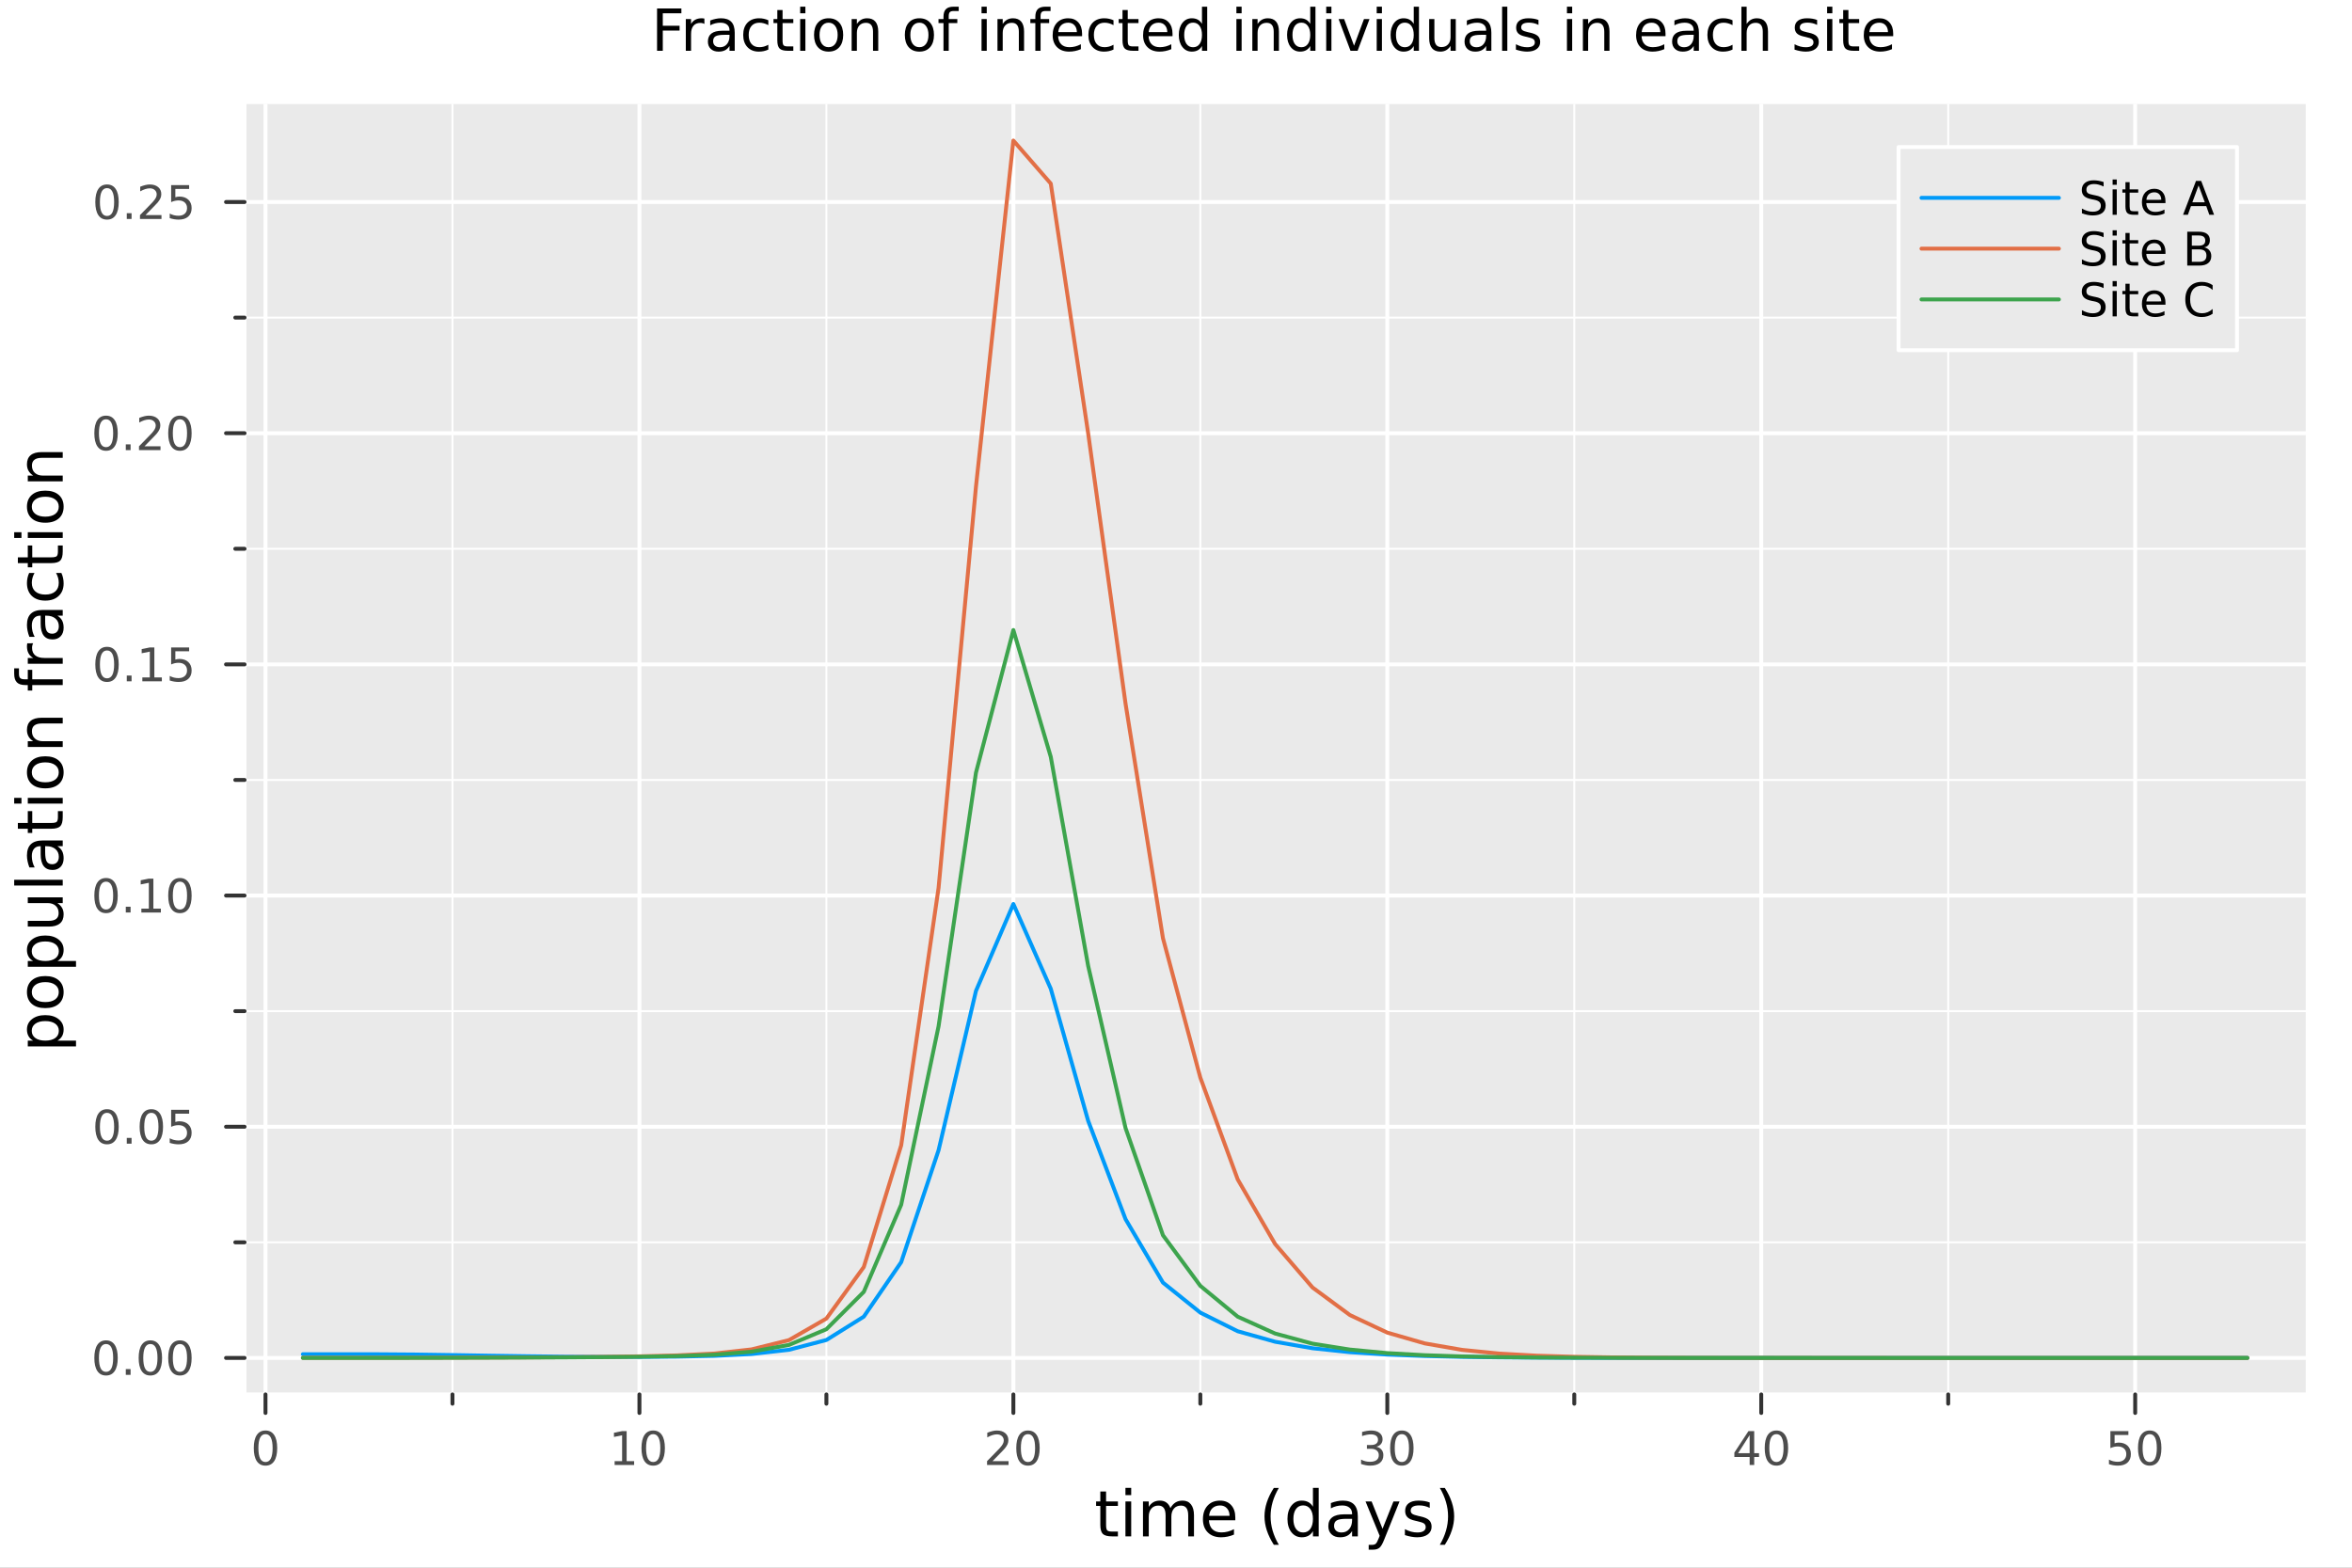 <?xml version="1.0" encoding="utf-8"?>
<svg xmlns="http://www.w3.org/2000/svg" xmlns:xlink="http://www.w3.org/1999/xlink" width="600" height="400" viewBox="0 0 2400 1600">
<rect x="0" y="0" width="2400" height="1600" fill="#808080" stroke="none"/>
<defs>
  <clipPath id="clip520">
    <rect x="0" y="0" width="2400" height="1600"/>
  </clipPath>
</defs>
<path clip-path="url(#clip520)" d="M0 1600 L2400 1600 L2400 0 L0 0  Z" fill="#ffffff" fill-rule="evenodd" fill-opacity="1"/>
<defs>
  <clipPath id="clip521">
    <rect x="480" y="0" width="1681" height="1600"/>
  </clipPath>
</defs>
<path clip-path="url(#clip520)" d="M249.542 1423.18 L2352.76 1423.18 L2352.76 106.192 L249.542 106.192  Z" fill="#eaeaea" fill-rule="evenodd" fill-opacity="1"/>
<defs>
  <clipPath id="clip522">
    <rect x="249" y="106" width="2104" height="1318"/>
  </clipPath>
</defs>
<polyline clip-path="url(#clip522)" style="stroke:#ffffff; stroke-linecap:round; stroke-linejoin:round; stroke-width:4; stroke-opacity:1; fill:none" points="270.91,1423.18 270.91,106.192 "/>
<polyline clip-path="url(#clip522)" style="stroke:#ffffff; stroke-linecap:round; stroke-linejoin:round; stroke-width:4; stroke-opacity:1; fill:none" points="652.48,1423.18 652.48,106.192 "/>
<polyline clip-path="url(#clip522)" style="stroke:#ffffff; stroke-linecap:round; stroke-linejoin:round; stroke-width:4; stroke-opacity:1; fill:none" points="1034.05,1423.18 1034.05,106.192 "/>
<polyline clip-path="url(#clip522)" style="stroke:#ffffff; stroke-linecap:round; stroke-linejoin:round; stroke-width:4; stroke-opacity:1; fill:none" points="1415.62,1423.18 1415.62,106.192 "/>
<polyline clip-path="url(#clip522)" style="stroke:#ffffff; stroke-linecap:round; stroke-linejoin:round; stroke-width:4; stroke-opacity:1; fill:none" points="1797.19,1423.18 1797.19,106.192 "/>
<polyline clip-path="url(#clip522)" style="stroke:#ffffff; stroke-linecap:round; stroke-linejoin:round; stroke-width:4; stroke-opacity:1; fill:none" points="2178.76,1423.18 2178.76,106.192 "/>
<polyline clip-path="url(#clip522)" style="stroke:#ffffff; stroke-linecap:round; stroke-linejoin:round; stroke-width:2; stroke-opacity:1; fill:none" points="461.695,1423.18 461.695,106.192 "/>
<polyline clip-path="url(#clip522)" style="stroke:#ffffff; stroke-linecap:round; stroke-linejoin:round; stroke-width:2; stroke-opacity:1; fill:none" points="843.265,1423.18 843.265,106.192 "/>
<polyline clip-path="url(#clip522)" style="stroke:#ffffff; stroke-linecap:round; stroke-linejoin:round; stroke-width:2; stroke-opacity:1; fill:none" points="1224.83,1423.18 1224.83,106.192 "/>
<polyline clip-path="url(#clip522)" style="stroke:#ffffff; stroke-linecap:round; stroke-linejoin:round; stroke-width:2; stroke-opacity:1; fill:none" points="1606.4,1423.18 1606.4,106.192 "/>
<polyline clip-path="url(#clip522)" style="stroke:#ffffff; stroke-linecap:round; stroke-linejoin:round; stroke-width:2; stroke-opacity:1; fill:none" points="1987.97,1423.18 1987.97,106.192 "/>
<polyline clip-path="url(#clip520)" style="stroke:#ffffff; stroke-linecap:round; stroke-linejoin:round; stroke-width:4; stroke-opacity:1; fill:none" points="249.542,1423.18 2352.76,1423.18 "/>
<polyline clip-path="url(#clip520)" style="stroke:#333333; stroke-linecap:round; stroke-linejoin:round; stroke-width:4; stroke-opacity:1; fill:none" points="270.91,1423.18 270.91,1442.08 "/>
<polyline clip-path="url(#clip520)" style="stroke:#333333; stroke-linecap:round; stroke-linejoin:round; stroke-width:4; stroke-opacity:1; fill:none" points="652.48,1423.18 652.48,1442.08 "/>
<polyline clip-path="url(#clip520)" style="stroke:#333333; stroke-linecap:round; stroke-linejoin:round; stroke-width:4; stroke-opacity:1; fill:none" points="1034.05,1423.18 1034.05,1442.08 "/>
<polyline clip-path="url(#clip520)" style="stroke:#333333; stroke-linecap:round; stroke-linejoin:round; stroke-width:4; stroke-opacity:1; fill:none" points="1415.62,1423.18 1415.62,1442.08 "/>
<polyline clip-path="url(#clip520)" style="stroke:#333333; stroke-linecap:round; stroke-linejoin:round; stroke-width:4; stroke-opacity:1; fill:none" points="1797.19,1423.18 1797.19,1442.08 "/>
<polyline clip-path="url(#clip520)" style="stroke:#333333; stroke-linecap:round; stroke-linejoin:round; stroke-width:4; stroke-opacity:1; fill:none" points="2178.76,1423.18 2178.76,1442.08 "/>
<polyline clip-path="url(#clip520)" style="stroke:#333333; stroke-linecap:round; stroke-linejoin:round; stroke-width:4; stroke-opacity:1; fill:none" points="461.695,1423.18 461.695,1432.63 "/>
<polyline clip-path="url(#clip520)" style="stroke:#333333; stroke-linecap:round; stroke-linejoin:round; stroke-width:4; stroke-opacity:1; fill:none" points="843.265,1423.18 843.265,1432.63 "/>
<polyline clip-path="url(#clip520)" style="stroke:#333333; stroke-linecap:round; stroke-linejoin:round; stroke-width:4; stroke-opacity:1; fill:none" points="1224.83,1423.18 1224.83,1432.63 "/>
<polyline clip-path="url(#clip520)" style="stroke:#333333; stroke-linecap:round; stroke-linejoin:round; stroke-width:4; stroke-opacity:1; fill:none" points="1606.4,1423.18 1606.4,1432.63 "/>
<polyline clip-path="url(#clip520)" style="stroke:#333333; stroke-linecap:round; stroke-linejoin:round; stroke-width:4; stroke-opacity:1; fill:none" points="1987.97,1423.18 1987.97,1432.63 "/>
<path clip-path="url(#clip520)" d="M270.91 1463.7 Q267.299 1463.7 265.47 1467.26 Q263.665 1470.8 263.665 1477.93 Q263.665 1485.04 265.47 1488.61 Q267.299 1492.15 270.91 1492.15 Q274.544 1492.15 276.35 1488.61 Q278.178 1485.04 278.178 1477.93 Q278.178 1470.8 276.35 1467.26 Q274.544 1463.7 270.91 1463.7 M270.91 1459.99 Q276.72 1459.99 279.776 1464.6 Q282.854 1469.18 282.854 1477.93 Q282.854 1486.66 279.776 1491.27 Q276.72 1495.85 270.91 1495.85 Q265.1 1495.85 262.021 1491.27 Q258.966 1486.66 258.966 1477.93 Q258.966 1469.18 262.021 1464.6 Q265.1 1459.99 270.91 1459.99 Z" fill="#4c4c4c" fill-rule="nonzero" fill-opacity="1" /><path clip-path="url(#clip520)" d="M627.168 1491.24 L634.806 1491.24 L634.806 1464.88 L626.496 1466.55 L626.496 1462.29 L634.76 1460.62 L639.436 1460.62 L639.436 1491.24 L647.075 1491.24 L647.075 1495.18 L627.168 1495.18 L627.168 1491.24 Z" fill="#4c4c4c" fill-rule="nonzero" fill-opacity="1" /><path clip-path="url(#clip520)" d="M666.519 1463.7 Q662.908 1463.7 661.079 1467.26 Q659.274 1470.8 659.274 1477.93 Q659.274 1485.04 661.079 1488.61 Q662.908 1492.15 666.519 1492.15 Q670.153 1492.15 671.959 1488.61 Q673.788 1485.04 673.788 1477.93 Q673.788 1470.8 671.959 1467.26 Q670.153 1463.7 666.519 1463.7 M666.519 1459.99 Q672.329 1459.99 675.385 1464.6 Q678.464 1469.18 678.464 1477.93 Q678.464 1486.66 675.385 1491.27 Q672.329 1495.85 666.519 1495.85 Q660.709 1495.85 657.63 1491.27 Q654.575 1486.66 654.575 1477.93 Q654.575 1469.18 657.63 1464.6 Q660.709 1459.99 666.519 1459.99 Z" fill="#4c4c4c" fill-rule="nonzero" fill-opacity="1" /><path clip-path="url(#clip520)" d="M1012.82 1491.24 L1029.14 1491.24 L1029.14 1495.18 L1007.2 1495.18 L1007.2 1491.24 Q1009.86 1488.49 1014.44 1483.86 Q1019.05 1479.21 1020.23 1477.87 Q1022.48 1475.34 1023.36 1473.61 Q1024.26 1471.85 1024.26 1470.16 Q1024.26 1467.4 1022.31 1465.67 Q1020.39 1463.93 1017.29 1463.93 Q1015.09 1463.93 1012.64 1464.69 Q1010.21 1465.46 1007.43 1467.01 L1007.43 1462.29 Q1010.25 1461.15 1012.71 1460.57 Q1015.16 1459.99 1017.2 1459.99 Q1022.57 1459.99 1025.76 1462.68 Q1028.96 1465.37 1028.96 1469.86 Q1028.96 1471.99 1028.15 1473.91 Q1027.36 1475.8 1025.25 1478.4 Q1024.68 1479.07 1021.57 1482.29 Q1018.47 1485.48 1012.82 1491.24 Z" fill="#4c4c4c" fill-rule="nonzero" fill-opacity="1" /><path clip-path="url(#clip520)" d="M1048.96 1463.7 Q1045.35 1463.7 1043.52 1467.26 Q1041.71 1470.8 1041.71 1477.93 Q1041.71 1485.04 1043.52 1488.61 Q1045.35 1492.15 1048.96 1492.15 Q1052.59 1492.15 1054.4 1488.61 Q1056.23 1485.04 1056.23 1477.93 Q1056.23 1470.8 1054.4 1467.26 Q1052.59 1463.7 1048.96 1463.7 M1048.96 1459.99 Q1054.77 1459.99 1057.82 1464.6 Q1060.9 1469.18 1060.9 1477.93 Q1060.9 1486.66 1057.82 1491.27 Q1054.77 1495.85 1048.96 1495.85 Q1043.15 1495.85 1040.07 1491.27 Q1037.01 1486.66 1037.01 1477.93 Q1037.01 1469.18 1040.07 1464.6 Q1043.15 1459.99 1048.96 1459.99 Z" fill="#4c4c4c" fill-rule="nonzero" fill-opacity="1" /><path clip-path="url(#clip520)" d="M1404.46 1476.55 Q1407.82 1477.26 1409.69 1479.53 Q1411.59 1481.8 1411.59 1485.13 Q1411.59 1490.25 1408.07 1493.05 Q1404.56 1495.85 1398.07 1495.85 Q1395.9 1495.85 1393.58 1495.41 Q1391.29 1494.99 1388.84 1494.14 L1388.84 1489.62 Q1390.78 1490.76 1393.1 1491.34 Q1395.41 1491.92 1397.93 1491.92 Q1402.33 1491.92 1404.62 1490.18 Q1406.94 1488.44 1406.94 1485.13 Q1406.94 1482.08 1404.79 1480.37 Q1402.66 1478.63 1398.84 1478.63 L1394.81 1478.63 L1394.81 1474.79 L1399.02 1474.79 Q1402.47 1474.79 1404.3 1473.42 Q1406.13 1472.03 1406.13 1469.44 Q1406.13 1466.78 1404.23 1465.37 Q1402.36 1463.93 1398.84 1463.93 Q1396.92 1463.93 1394.72 1464.35 Q1392.52 1464.76 1389.88 1465.64 L1389.88 1461.48 Q1392.54 1460.74 1394.86 1460.37 Q1397.19 1459.99 1399.25 1459.99 Q1404.58 1459.99 1407.68 1462.43 Q1410.78 1464.83 1410.78 1468.95 Q1410.78 1471.82 1409.14 1473.81 Q1407.5 1475.78 1404.46 1476.55 Z" fill="#4c4c4c" fill-rule="nonzero" fill-opacity="1" /><path clip-path="url(#clip520)" d="M1430.46 1463.7 Q1426.85 1463.7 1425.02 1467.26 Q1423.21 1470.8 1423.21 1477.93 Q1423.21 1485.04 1425.02 1488.61 Q1426.85 1492.15 1430.46 1492.15 Q1434.09 1492.15 1435.9 1488.61 Q1437.73 1485.04 1437.73 1477.93 Q1437.73 1470.8 1435.9 1467.26 Q1434.09 1463.7 1430.46 1463.7 M1430.46 1459.99 Q1436.27 1459.99 1439.32 1464.6 Q1442.4 1469.18 1442.4 1477.93 Q1442.4 1486.66 1439.32 1491.27 Q1436.27 1495.85 1430.46 1495.85 Q1424.65 1495.85 1421.57 1491.27 Q1418.51 1486.66 1418.51 1477.93 Q1418.51 1469.18 1421.57 1464.6 Q1424.65 1459.99 1430.46 1459.99 Z" fill="#4c4c4c" fill-rule="nonzero" fill-opacity="1" /><path clip-path="url(#clip520)" d="M1785.36 1464.69 L1773.56 1483.14 L1785.36 1483.14 L1785.36 1464.69 M1784.13 1460.62 L1790.01 1460.62 L1790.01 1483.14 L1794.94 1483.14 L1794.94 1487.03 L1790.01 1487.03 L1790.01 1495.18 L1785.36 1495.18 L1785.36 1487.03 L1769.76 1487.03 L1769.76 1482.52 L1784.13 1460.62 Z" fill="#4c4c4c" fill-rule="nonzero" fill-opacity="1" /><path clip-path="url(#clip520)" d="M1812.68 1463.7 Q1809.06 1463.7 1807.24 1467.26 Q1805.43 1470.8 1805.43 1477.93 Q1805.43 1485.04 1807.24 1488.61 Q1809.06 1492.15 1812.68 1492.15 Q1816.31 1492.15 1818.12 1488.61 Q1819.94 1485.04 1819.94 1477.93 Q1819.94 1470.8 1818.12 1467.26 Q1816.31 1463.7 1812.68 1463.7 M1812.68 1459.99 Q1818.49 1459.99 1821.54 1464.6 Q1824.62 1469.18 1824.62 1477.93 Q1824.62 1486.66 1821.54 1491.27 Q1818.49 1495.85 1812.68 1495.85 Q1806.87 1495.85 1803.79 1491.27 Q1800.73 1486.66 1800.73 1477.93 Q1800.73 1469.18 1803.79 1464.6 Q1806.87 1459.99 1812.68 1459.99 Z" fill="#4c4c4c" fill-rule="nonzero" fill-opacity="1" /><path clip-path="url(#clip520)" d="M2153.46 1460.62 L2171.82 1460.62 L2171.82 1464.56 L2157.74 1464.56 L2157.74 1473.03 Q2158.76 1472.68 2159.78 1472.52 Q2160.8 1472.33 2161.82 1472.33 Q2167.6 1472.33 2170.98 1475.5 Q2174.36 1478.68 2174.36 1484.09 Q2174.36 1489.67 2170.89 1492.77 Q2167.42 1495.85 2161.1 1495.85 Q2158.92 1495.85 2156.65 1495.48 Q2154.41 1495.11 2152 1494.37 L2152 1489.67 Q2154.08 1490.8 2156.31 1491.36 Q2158.53 1491.92 2161.01 1491.92 Q2165.01 1491.92 2167.35 1489.81 Q2169.69 1487.7 2169.69 1484.09 Q2169.69 1480.48 2167.35 1478.37 Q2165.01 1476.27 2161.01 1476.27 Q2159.13 1476.27 2157.26 1476.68 Q2155.4 1477.1 2153.46 1477.98 L2153.46 1460.62 Z" fill="#4c4c4c" fill-rule="nonzero" fill-opacity="1" /><path clip-path="url(#clip520)" d="M2193.57 1463.7 Q2189.96 1463.7 2188.13 1467.26 Q2186.33 1470.8 2186.33 1477.93 Q2186.33 1485.04 2188.13 1488.61 Q2189.96 1492.15 2193.57 1492.15 Q2197.21 1492.15 2199.01 1488.61 Q2200.84 1485.04 2200.84 1477.93 Q2200.84 1470.8 2199.01 1467.26 Q2197.21 1463.7 2193.57 1463.7 M2193.57 1459.99 Q2199.38 1459.99 2202.44 1464.6 Q2205.52 1469.18 2205.52 1477.93 Q2205.52 1486.66 2202.44 1491.27 Q2199.38 1495.85 2193.57 1495.85 Q2187.76 1495.85 2184.69 1491.27 Q2181.63 1486.66 2181.63 1477.93 Q2181.63 1469.18 2184.69 1464.6 Q2187.76 1459.99 2193.57 1459.99 Z" fill="#4c4c4c" fill-rule="nonzero" fill-opacity="1" /><path clip-path="url(#clip520)" d="M1128.65 1522.27 L1128.65 1532.4 L1140.72 1532.4 L1140.72 1536.95 L1128.65 1536.95 L1128.65 1556.3 Q1128.65 1560.66 1129.83 1561.9 Q1131.04 1563.14 1134.7 1563.14 L1140.72 1563.14 L1140.72 1568.04 L1134.7 1568.04 Q1127.92 1568.04 1125.34 1565.53 Q1122.77 1562.98 1122.77 1556.3 L1122.77 1536.95 L1118.47 1536.95 L1118.47 1532.4 L1122.77 1532.4 L1122.77 1522.27 L1128.65 1522.27 Z" fill="#000000" fill-rule="nonzero" fill-opacity="1" /><path clip-path="url(#clip520)" d="M1148.42 1532.4 L1154.28 1532.4 L1154.28 1568.04 L1148.42 1568.04 L1148.42 1532.4 M1148.42 1518.52 L1154.28 1518.52 L1154.28 1525.93 L1148.42 1525.93 L1148.42 1518.52 Z" fill="#000000" fill-rule="nonzero" fill-opacity="1" /><path clip-path="url(#clip520)" d="M1194.28 1539.24 Q1196.48 1535.29 1199.54 1533.41 Q1202.59 1531.54 1206.73 1531.54 Q1212.3 1531.54 1215.32 1535.45 Q1218.35 1539.33 1218.35 1546.53 L1218.35 1568.04 L1212.46 1568.04 L1212.46 1546.72 Q1212.46 1541.59 1210.64 1539.11 Q1208.83 1536.63 1205.11 1536.63 Q1200.55 1536.63 1197.91 1539.65 Q1195.27 1542.68 1195.27 1547.9 L1195.27 1568.04 L1189.38 1568.04 L1189.38 1546.72 Q1189.38 1541.56 1187.57 1539.11 Q1185.75 1536.63 1181.97 1536.63 Q1177.48 1536.63 1174.84 1539.68 Q1172.2 1542.71 1172.2 1547.9 L1172.2 1568.04 L1166.31 1568.04 L1166.31 1532.4 L1172.2 1532.4 L1172.2 1537.93 Q1174.2 1534.66 1177 1533.1 Q1179.8 1531.54 1183.65 1531.54 Q1187.54 1531.54 1190.24 1533.51 Q1192.98 1535.48 1194.28 1539.24 Z" fill="#000000" fill-rule="nonzero" fill-opacity="1" /><path clip-path="url(#clip520)" d="M1260.52 1548.76 L1260.52 1551.62 L1233.59 1551.62 Q1233.97 1557.67 1237.22 1560.85 Q1240.5 1564 1246.32 1564 Q1249.7 1564 1252.85 1563.17 Q1256.03 1562.35 1259.15 1560.69 L1259.15 1566.23 Q1256 1567.57 1252.69 1568.27 Q1249.38 1568.97 1245.97 1568.97 Q1237.44 1568.97 1232.45 1564 Q1227.48 1559.04 1227.48 1550.57 Q1227.48 1541.82 1232.19 1536.69 Q1236.93 1531.54 1244.96 1531.54 Q1252.15 1531.54 1256.32 1536.18 Q1260.52 1540.8 1260.52 1548.76 M1254.66 1547.04 Q1254.6 1542.23 1251.96 1539.37 Q1249.35 1536.5 1245.02 1536.5 Q1240.12 1536.5 1237.16 1539.27 Q1234.23 1542.04 1233.78 1547.07 L1254.66 1547.04 Z" fill="#000000" fill-rule="nonzero" fill-opacity="1" /><path clip-path="url(#clip520)" d="M1304.92 1518.58 Q1300.66 1525.9 1298.59 1533.06 Q1296.52 1540.23 1296.52 1547.58 Q1296.52 1554.93 1298.59 1562.16 Q1300.69 1569.35 1304.92 1576.64 L1299.83 1576.64 Q1295.05 1569.16 1292.67 1561.93 Q1290.31 1554.71 1290.31 1547.58 Q1290.31 1540.48 1292.67 1533.29 Q1295.02 1526.09 1299.83 1518.58 L1304.92 1518.58 Z" fill="#000000" fill-rule="nonzero" fill-opacity="1" /><path clip-path="url(#clip520)" d="M1339.74 1537.81 L1339.74 1518.52 L1345.6 1518.52 L1345.6 1568.04 L1339.74 1568.04 L1339.74 1562.7 Q1337.9 1565.88 1335.06 1567.44 Q1332.26 1568.97 1328.31 1568.97 Q1321.85 1568.97 1317.78 1563.81 Q1313.74 1558.65 1313.74 1550.25 Q1313.74 1541.85 1317.78 1536.69 Q1321.85 1531.54 1328.31 1531.54 Q1332.26 1531.54 1335.06 1533.1 Q1337.9 1534.62 1339.74 1537.81 M1319.78 1550.25 Q1319.78 1556.71 1322.43 1560.4 Q1325.1 1564.07 1329.75 1564.07 Q1334.39 1564.07 1337.07 1560.4 Q1339.74 1556.71 1339.74 1550.25 Q1339.74 1543.79 1337.07 1540.13 Q1334.39 1536.44 1329.75 1536.44 Q1325.1 1536.44 1322.43 1540.13 Q1319.78 1543.79 1319.78 1550.25 Z" fill="#000000" fill-rule="nonzero" fill-opacity="1" /><path clip-path="url(#clip520)" d="M1373.86 1550.12 Q1366.76 1550.12 1364.03 1551.75 Q1361.29 1553.37 1361.29 1557.29 Q1361.29 1560.4 1363.33 1562.25 Q1365.39 1564.07 1368.93 1564.07 Q1373.8 1564.07 1376.73 1560.63 Q1379.69 1557.16 1379.69 1551.43 L1379.69 1550.12 L1373.86 1550.12 M1385.54 1547.71 L1385.54 1568.04 L1379.69 1568.04 L1379.69 1562.63 Q1377.68 1565.88 1374.69 1567.44 Q1371.7 1568.97 1367.37 1568.97 Q1361.89 1568.97 1358.65 1565.91 Q1355.43 1562.82 1355.43 1557.67 Q1355.43 1551.65 1359.44 1548.6 Q1363.49 1545.54 1371.47 1545.54 L1379.69 1545.54 L1379.69 1544.97 Q1379.69 1540.93 1377.01 1538.73 Q1374.37 1536.5 1369.56 1536.5 Q1366.51 1536.5 1363.61 1537.23 Q1360.72 1537.97 1358.04 1539.43 L1358.04 1534.02 Q1361.26 1532.78 1364.28 1532.17 Q1367.3 1531.54 1370.17 1531.54 Q1377.9 1531.54 1381.72 1535.55 Q1385.54 1539.56 1385.54 1547.71 Z" fill="#000000" fill-rule="nonzero" fill-opacity="1" /><path clip-path="url(#clip520)" d="M1412.44 1571.35 Q1409.95 1577.72 1407.6 1579.66 Q1405.24 1581.6 1401.3 1581.6 L1396.62 1581.6 L1396.62 1576.7 L1400.06 1576.7 Q1402.48 1576.7 1403.81 1575.56 Q1405.15 1574.41 1406.77 1570.14 L1407.82 1567.47 L1393.4 1532.4 L1399.61 1532.4 L1410.75 1560.28 L1421.89 1532.4 L1428.1 1532.4 L1412.44 1571.35 Z" fill="#000000" fill-rule="nonzero" fill-opacity="1" /><path clip-path="url(#clip520)" d="M1458.91 1533.45 L1458.91 1538.98 Q1456.42 1537.71 1453.75 1537.07 Q1451.08 1536.44 1448.21 1536.44 Q1443.85 1536.44 1441.66 1537.77 Q1439.49 1539.11 1439.49 1541.79 Q1439.49 1543.82 1441.05 1545 Q1442.61 1546.15 1447.32 1547.2 L1449.33 1547.64 Q1455.57 1548.98 1458.18 1551.43 Q1460.82 1553.85 1460.82 1558.21 Q1460.82 1563.17 1456.87 1566.07 Q1452.96 1568.97 1446.08 1568.97 Q1443.22 1568.97 1440.1 1568.39 Q1437.01 1567.85 1433.57 1566.74 L1433.57 1560.69 Q1436.82 1562.38 1439.97 1563.24 Q1443.12 1564.07 1446.21 1564.07 Q1450.35 1564.07 1452.57 1562.66 Q1454.8 1561.23 1454.8 1558.65 Q1454.8 1556.27 1453.18 1554.99 Q1451.59 1553.72 1446.14 1552.54 L1444.11 1552.07 Q1438.66 1550.92 1436.25 1548.56 Q1433.83 1546.18 1433.83 1542.04 Q1433.83 1537.01 1437.39 1534.27 Q1440.96 1531.54 1447.51 1531.54 Q1450.76 1531.54 1453.62 1532.01 Q1456.49 1532.49 1458.91 1533.45 Z" fill="#000000" fill-rule="nonzero" fill-opacity="1" /><path clip-path="url(#clip520)" d="M1469.22 1518.58 L1474.31 1518.58 Q1479.09 1526.09 1481.44 1533.29 Q1483.83 1540.48 1483.83 1547.58 Q1483.83 1554.71 1481.44 1561.93 Q1479.09 1569.16 1474.31 1576.64 L1469.22 1576.64 Q1473.45 1569.35 1475.52 1562.16 Q1477.62 1554.93 1477.62 1547.58 Q1477.62 1540.23 1475.52 1533.06 Q1473.45 1525.9 1469.22 1518.58 Z" fill="#000000" fill-rule="nonzero" fill-opacity="1" /><polyline clip-path="url(#clip522)" style="stroke:#ffffff; stroke-linecap:round; stroke-linejoin:round; stroke-width:4; stroke-opacity:1; fill:none" points="249.542,1385.91 2352.76,1385.91 "/>
<polyline clip-path="url(#clip522)" style="stroke:#ffffff; stroke-linecap:round; stroke-linejoin:round; stroke-width:4; stroke-opacity:1; fill:none" points="249.542,1149.96 2352.76,1149.96 "/>
<polyline clip-path="url(#clip522)" style="stroke:#ffffff; stroke-linecap:round; stroke-linejoin:round; stroke-width:4; stroke-opacity:1; fill:none" points="249.542,914.018 2352.76,914.018 "/>
<polyline clip-path="url(#clip522)" style="stroke:#ffffff; stroke-linecap:round; stroke-linejoin:round; stroke-width:4; stroke-opacity:1; fill:none" points="249.542,678.074 2352.76,678.074 "/>
<polyline clip-path="url(#clip522)" style="stroke:#ffffff; stroke-linecap:round; stroke-linejoin:round; stroke-width:4; stroke-opacity:1; fill:none" points="249.542,442.129 2352.76,442.129 "/>
<polyline clip-path="url(#clip522)" style="stroke:#ffffff; stroke-linecap:round; stroke-linejoin:round; stroke-width:4; stroke-opacity:1; fill:none" points="249.542,206.185 2352.76,206.185 "/>
<polyline clip-path="url(#clip522)" style="stroke:#ffffff; stroke-linecap:round; stroke-linejoin:round; stroke-width:2; stroke-opacity:1; fill:none" points="249.542,1267.93 2352.76,1267.93 "/>
<polyline clip-path="url(#clip522)" style="stroke:#ffffff; stroke-linecap:round; stroke-linejoin:round; stroke-width:2; stroke-opacity:1; fill:none" points="249.542,1031.99 2352.76,1031.99 "/>
<polyline clip-path="url(#clip522)" style="stroke:#ffffff; stroke-linecap:round; stroke-linejoin:round; stroke-width:2; stroke-opacity:1; fill:none" points="249.542,796.046 2352.76,796.046 "/>
<polyline clip-path="url(#clip522)" style="stroke:#ffffff; stroke-linecap:round; stroke-linejoin:round; stroke-width:2; stroke-opacity:1; fill:none" points="249.542,560.102 2352.76,560.102 "/>
<polyline clip-path="url(#clip522)" style="stroke:#ffffff; stroke-linecap:round; stroke-linejoin:round; stroke-width:2; stroke-opacity:1; fill:none" points="249.542,324.157 2352.76,324.157 "/>
<polyline clip-path="url(#clip520)" style="stroke:#ffffff; stroke-linecap:round; stroke-linejoin:round; stroke-width:4; stroke-opacity:1; fill:none" points="249.542,1423.18 249.542,106.192 "/>
<polyline clip-path="url(#clip520)" style="stroke:#333333; stroke-linecap:round; stroke-linejoin:round; stroke-width:4; stroke-opacity:1; fill:none" points="249.542,1385.91 230.644,1385.91 "/>
<polyline clip-path="url(#clip520)" style="stroke:#333333; stroke-linecap:round; stroke-linejoin:round; stroke-width:4; stroke-opacity:1; fill:none" points="249.542,1149.96 230.644,1149.96 "/>
<polyline clip-path="url(#clip520)" style="stroke:#333333; stroke-linecap:round; stroke-linejoin:round; stroke-width:4; stroke-opacity:1; fill:none" points="249.542,914.018 230.644,914.018 "/>
<polyline clip-path="url(#clip520)" style="stroke:#333333; stroke-linecap:round; stroke-linejoin:round; stroke-width:4; stroke-opacity:1; fill:none" points="249.542,678.074 230.644,678.074 "/>
<polyline clip-path="url(#clip520)" style="stroke:#333333; stroke-linecap:round; stroke-linejoin:round; stroke-width:4; stroke-opacity:1; fill:none" points="249.542,442.129 230.644,442.129 "/>
<polyline clip-path="url(#clip520)" style="stroke:#333333; stroke-linecap:round; stroke-linejoin:round; stroke-width:4; stroke-opacity:1; fill:none" points="249.542,206.185 230.644,206.185 "/>
<polyline clip-path="url(#clip520)" style="stroke:#333333; stroke-linecap:round; stroke-linejoin:round; stroke-width:4; stroke-opacity:1; fill:none" points="249.542,1267.93 240.093,1267.93 "/>
<polyline clip-path="url(#clip520)" style="stroke:#333333; stroke-linecap:round; stroke-linejoin:round; stroke-width:4; stroke-opacity:1; fill:none" points="249.542,1031.99 240.093,1031.99 "/>
<polyline clip-path="url(#clip520)" style="stroke:#333333; stroke-linecap:round; stroke-linejoin:round; stroke-width:4; stroke-opacity:1; fill:none" points="249.542,796.046 240.093,796.046 "/>
<polyline clip-path="url(#clip520)" style="stroke:#333333; stroke-linecap:round; stroke-linejoin:round; stroke-width:4; stroke-opacity:1; fill:none" points="249.542,560.102 240.093,560.102 "/>
<polyline clip-path="url(#clip520)" style="stroke:#333333; stroke-linecap:round; stroke-linejoin:round; stroke-width:4; stroke-opacity:1; fill:none" points="249.542,324.157 240.093,324.157 "/>
<path clip-path="url(#clip520)" d="M108.205 1371.71 Q104.593 1371.71 102.765 1375.27 Q100.959 1378.81 100.959 1385.94 Q100.959 1393.05 102.765 1396.61 Q104.593 1400.15 108.205 1400.15 Q111.839 1400.15 113.644 1396.61 Q115.473 1393.05 115.473 1385.94 Q115.473 1378.81 113.644 1375.27 Q111.839 1371.71 108.205 1371.71 M108.205 1368 Q114.015 1368 117.07 1372.61 Q120.149 1377.19 120.149 1385.94 Q120.149 1394.67 117.07 1399.27 Q114.015 1403.86 108.205 1403.86 Q102.394 1403.86 99.316 1399.27 Q96.26 1394.67 96.26 1385.94 Q96.26 1377.19 99.316 1372.61 Q102.394 1368 108.205 1368 Z" fill="#4c4c4c" fill-rule="nonzero" fill-opacity="1" /><path clip-path="url(#clip520)" d="M128.366 1397.31 L133.251 1397.31 L133.251 1403.19 L128.366 1403.19 L128.366 1397.31 Z" fill="#4c4c4c" fill-rule="nonzero" fill-opacity="1" /><path clip-path="url(#clip520)" d="M153.436 1371.71 Q149.825 1371.71 147.996 1375.27 Q146.19 1378.81 146.19 1385.94 Q146.19 1393.05 147.996 1396.61 Q149.825 1400.15 153.436 1400.15 Q157.07 1400.15 158.876 1396.61 Q160.704 1393.05 160.704 1385.94 Q160.704 1378.81 158.876 1375.27 Q157.07 1371.71 153.436 1371.71 M153.436 1368 Q159.246 1368 162.301 1372.61 Q165.38 1377.19 165.38 1385.94 Q165.38 1394.67 162.301 1399.27 Q159.246 1403.86 153.436 1403.86 Q147.626 1403.86 144.547 1399.27 Q141.491 1394.67 141.491 1385.94 Q141.491 1377.19 144.547 1372.61 Q147.626 1368 153.436 1368 Z" fill="#4c4c4c" fill-rule="nonzero" fill-opacity="1" /><path clip-path="url(#clip520)" d="M183.598 1371.71 Q179.987 1371.71 178.158 1375.27 Q176.352 1378.81 176.352 1385.94 Q176.352 1393.05 178.158 1396.61 Q179.987 1400.15 183.598 1400.15 Q187.232 1400.15 189.037 1396.61 Q190.866 1393.05 190.866 1385.94 Q190.866 1378.81 189.037 1375.27 Q187.232 1371.71 183.598 1371.71 M183.598 1368 Q189.408 1368 192.463 1372.61 Q195.542 1377.19 195.542 1385.94 Q195.542 1394.67 192.463 1399.27 Q189.408 1403.86 183.598 1403.86 Q177.787 1403.86 174.709 1399.27 Q171.653 1394.67 171.653 1385.94 Q171.653 1377.19 174.709 1372.61 Q177.787 1368 183.598 1368 Z" fill="#4c4c4c" fill-rule="nonzero" fill-opacity="1" /><path clip-path="url(#clip520)" d="M109.2 1135.76 Q105.589 1135.76 103.76 1139.33 Q101.955 1142.87 101.955 1150 Q101.955 1157.1 103.76 1160.67 Q105.589 1164.21 109.2 1164.21 Q112.834 1164.21 114.64 1160.67 Q116.468 1157.1 116.468 1150 Q116.468 1142.87 114.64 1139.33 Q112.834 1135.76 109.2 1135.76 M109.2 1132.06 Q115.01 1132.06 118.066 1136.66 Q121.144 1141.25 121.144 1150 Q121.144 1158.72 118.066 1163.33 Q115.01 1167.91 109.2 1167.91 Q103.39 1167.91 100.311 1163.33 Q97.255 1158.72 97.255 1150 Q97.255 1141.25 100.311 1136.66 Q103.39 1132.06 109.2 1132.06 Z" fill="#4c4c4c" fill-rule="nonzero" fill-opacity="1" /><path clip-path="url(#clip520)" d="M129.362 1161.36 L134.246 1161.36 L134.246 1167.24 L129.362 1167.24 L129.362 1161.36 Z" fill="#4c4c4c" fill-rule="nonzero" fill-opacity="1" /><path clip-path="url(#clip520)" d="M154.431 1135.76 Q150.82 1135.76 148.991 1139.33 Q147.186 1142.87 147.186 1150 Q147.186 1157.1 148.991 1160.67 Q150.82 1164.21 154.431 1164.21 Q158.065 1164.21 159.871 1160.67 Q161.7 1157.1 161.7 1150 Q161.7 1142.87 159.871 1139.33 Q158.065 1135.76 154.431 1135.76 M154.431 1132.06 Q160.241 1132.06 163.297 1136.66 Q166.376 1141.25 166.376 1150 Q166.376 1158.72 163.297 1163.33 Q160.241 1167.91 154.431 1167.91 Q148.621 1167.91 145.542 1163.33 Q142.487 1158.72 142.487 1150 Q142.487 1141.25 145.542 1136.66 Q148.621 1132.06 154.431 1132.06 Z" fill="#4c4c4c" fill-rule="nonzero" fill-opacity="1" /><path clip-path="url(#clip520)" d="M174.639 1132.68 L192.996 1132.68 L192.996 1136.62 L178.922 1136.62 L178.922 1145.09 Q179.94 1144.74 180.959 1144.58 Q181.977 1144.4 182.996 1144.4 Q188.783 1144.4 192.162 1147.57 Q195.542 1150.74 195.542 1156.15 Q195.542 1161.73 192.07 1164.83 Q188.598 1167.91 182.278 1167.91 Q180.102 1167.91 177.834 1167.54 Q175.588 1167.17 173.181 1166.43 L173.181 1161.73 Q175.264 1162.87 177.487 1163.42 Q179.709 1163.98 182.186 1163.98 Q186.19 1163.98 188.528 1161.87 Q190.866 1159.77 190.866 1156.15 Q190.866 1152.54 188.528 1150.44 Q186.19 1148.33 182.186 1148.33 Q180.311 1148.33 178.436 1148.75 Q176.584 1149.16 174.639 1150.04 L174.639 1132.68 Z" fill="#4c4c4c" fill-rule="nonzero" fill-opacity="1" /><path clip-path="url(#clip520)" d="M108.205 899.817 Q104.593 899.817 102.765 903.382 Q100.959 906.923 100.959 914.053 Q100.959 921.159 102.765 924.724 Q104.593 928.266 108.205 928.266 Q111.839 928.266 113.644 924.724 Q115.473 921.159 115.473 914.053 Q115.473 906.923 113.644 903.382 Q111.839 899.817 108.205 899.817 M108.205 896.113 Q114.015 896.113 117.07 900.719 Q120.149 905.303 120.149 914.053 Q120.149 922.78 117.07 927.386 Q114.015 931.969 108.205 931.969 Q102.394 931.969 99.316 927.386 Q96.26 922.78 96.26 914.053 Q96.26 905.303 99.316 900.719 Q102.394 896.113 108.205 896.113 Z" fill="#4c4c4c" fill-rule="nonzero" fill-opacity="1" /><path clip-path="url(#clip520)" d="M128.366 925.418 L133.251 925.418 L133.251 931.298 L128.366 931.298 L128.366 925.418 Z" fill="#4c4c4c" fill-rule="nonzero" fill-opacity="1" /><path clip-path="url(#clip520)" d="M144.246 927.363 L151.885 927.363 L151.885 900.997 L143.575 902.664 L143.575 898.405 L151.839 896.738 L156.514 896.738 L156.514 927.363 L164.153 927.363 L164.153 931.298 L144.246 931.298 L144.246 927.363 Z" fill="#4c4c4c" fill-rule="nonzero" fill-opacity="1" /><path clip-path="url(#clip520)" d="M183.598 899.817 Q179.987 899.817 178.158 903.382 Q176.352 906.923 176.352 914.053 Q176.352 921.159 178.158 924.724 Q179.987 928.266 183.598 928.266 Q187.232 928.266 189.037 924.724 Q190.866 921.159 190.866 914.053 Q190.866 906.923 189.037 903.382 Q187.232 899.817 183.598 899.817 M183.598 896.113 Q189.408 896.113 192.463 900.719 Q195.542 905.303 195.542 914.053 Q195.542 922.78 192.463 927.386 Q189.408 931.969 183.598 931.969 Q177.787 931.969 174.709 927.386 Q171.653 922.78 171.653 914.053 Q171.653 905.303 174.709 900.719 Q177.787 896.113 183.598 896.113 Z" fill="#4c4c4c" fill-rule="nonzero" fill-opacity="1" /><path clip-path="url(#clip520)" d="M109.2 663.872 Q105.589 663.872 103.76 667.437 Q101.955 670.979 101.955 678.108 Q101.955 685.215 103.76 688.78 Q105.589 692.321 109.2 692.321 Q112.834 692.321 114.64 688.78 Q116.468 685.215 116.468 678.108 Q116.468 670.979 114.64 667.437 Q112.834 663.872 109.2 663.872 M109.2 660.169 Q115.01 660.169 118.066 664.775 Q121.144 669.359 121.144 678.108 Q121.144 686.835 118.066 691.442 Q115.01 696.025 109.2 696.025 Q103.39 696.025 100.311 691.442 Q97.255 686.835 97.255 678.108 Q97.255 669.359 100.311 664.775 Q103.39 660.169 109.2 660.169 Z" fill="#4c4c4c" fill-rule="nonzero" fill-opacity="1" /><path clip-path="url(#clip520)" d="M129.362 689.474 L134.246 689.474 L134.246 695.354 L129.362 695.354 L129.362 689.474 Z" fill="#4c4c4c" fill-rule="nonzero" fill-opacity="1" /><path clip-path="url(#clip520)" d="M145.241 691.419 L152.88 691.419 L152.88 665.053 L144.57 666.72 L144.57 662.46 L152.834 660.794 L157.51 660.794 L157.51 691.419 L165.149 691.419 L165.149 695.354 L145.241 695.354 L145.241 691.419 Z" fill="#4c4c4c" fill-rule="nonzero" fill-opacity="1" /><path clip-path="url(#clip520)" d="M174.639 660.794 L192.996 660.794 L192.996 664.729 L178.922 664.729 L178.922 673.201 Q179.94 672.854 180.959 672.692 Q181.977 672.507 182.996 672.507 Q188.783 672.507 192.162 675.678 Q195.542 678.849 195.542 684.266 Q195.542 689.845 192.07 692.946 Q188.598 696.025 182.278 696.025 Q180.102 696.025 177.834 695.655 Q175.588 695.284 173.181 694.544 L173.181 689.845 Q175.264 690.979 177.487 691.534 Q179.709 692.09 182.186 692.09 Q186.19 692.09 188.528 689.983 Q190.866 687.877 190.866 684.266 Q190.866 680.655 188.528 678.548 Q186.19 676.442 182.186 676.442 Q180.311 676.442 178.436 676.858 Q176.584 677.275 174.639 678.155 L174.639 660.794 Z" fill="#4c4c4c" fill-rule="nonzero" fill-opacity="1" /><path clip-path="url(#clip520)" d="M108.205 427.928 Q104.593 427.928 102.765 431.493 Q100.959 435.035 100.959 442.164 Q100.959 449.271 102.765 452.835 Q104.593 456.377 108.205 456.377 Q111.839 456.377 113.644 452.835 Q115.473 449.271 115.473 442.164 Q115.473 435.035 113.644 431.493 Q111.839 427.928 108.205 427.928 M108.205 424.224 Q114.015 424.224 117.07 428.831 Q120.149 433.414 120.149 442.164 Q120.149 450.891 117.07 455.497 Q114.015 460.081 108.205 460.081 Q102.394 460.081 99.316 455.497 Q96.26 450.891 96.26 442.164 Q96.26 433.414 99.316 428.831 Q102.394 424.224 108.205 424.224 Z" fill="#4c4c4c" fill-rule="nonzero" fill-opacity="1" /><path clip-path="url(#clip520)" d="M128.366 453.53 L133.251 453.53 L133.251 459.409 L128.366 459.409 L128.366 453.53 Z" fill="#4c4c4c" fill-rule="nonzero" fill-opacity="1" /><path clip-path="url(#clip520)" d="M147.464 455.474 L163.783 455.474 L163.783 459.409 L141.839 459.409 L141.839 455.474 Q144.501 452.72 149.084 448.09 Q153.69 443.437 154.871 442.095 Q157.116 439.572 157.996 437.835 Q158.899 436.076 158.899 434.386 Q158.899 431.632 156.954 429.896 Q155.033 428.16 151.931 428.16 Q149.732 428.16 147.278 428.923 Q144.848 429.687 142.07 431.238 L142.07 426.516 Q144.894 425.382 147.348 424.803 Q149.802 424.224 151.839 424.224 Q157.209 424.224 160.403 426.91 Q163.598 429.595 163.598 434.086 Q163.598 436.215 162.788 438.136 Q162.001 440.035 159.894 442.627 Q159.315 443.298 156.214 446.516 Q153.112 449.71 147.464 455.474 Z" fill="#4c4c4c" fill-rule="nonzero" fill-opacity="1" /><path clip-path="url(#clip520)" d="M183.598 427.928 Q179.987 427.928 178.158 431.493 Q176.352 435.035 176.352 442.164 Q176.352 449.271 178.158 452.835 Q179.987 456.377 183.598 456.377 Q187.232 456.377 189.037 452.835 Q190.866 449.271 190.866 442.164 Q190.866 435.035 189.037 431.493 Q187.232 427.928 183.598 427.928 M183.598 424.224 Q189.408 424.224 192.463 428.831 Q195.542 433.414 195.542 442.164 Q195.542 450.891 192.463 455.497 Q189.408 460.081 183.598 460.081 Q177.787 460.081 174.709 455.497 Q171.653 450.891 171.653 442.164 Q171.653 433.414 174.709 428.831 Q177.787 424.224 183.598 424.224 Z" fill="#4c4c4c" fill-rule="nonzero" fill-opacity="1" /><path clip-path="url(#clip520)" d="M109.2 191.984 Q105.589 191.984 103.76 195.549 Q101.955 199.09 101.955 206.22 Q101.955 213.326 103.76 216.891 Q105.589 220.433 109.2 220.433 Q112.834 220.433 114.64 216.891 Q116.468 213.326 116.468 206.22 Q116.468 199.09 114.64 195.549 Q112.834 191.984 109.2 191.984 M109.2 188.28 Q115.01 188.28 118.066 192.887 Q121.144 197.47 121.144 206.22 Q121.144 214.947 118.066 219.553 Q115.01 224.136 109.2 224.136 Q103.39 224.136 100.311 219.553 Q97.255 214.947 97.255 206.22 Q97.255 197.47 100.311 192.887 Q103.39 188.28 109.2 188.28 Z" fill="#4c4c4c" fill-rule="nonzero" fill-opacity="1" /><path clip-path="url(#clip520)" d="M129.362 217.586 L134.246 217.586 L134.246 223.465 L129.362 223.465 L129.362 217.586 Z" fill="#4c4c4c" fill-rule="nonzero" fill-opacity="1" /><path clip-path="url(#clip520)" d="M148.459 219.53 L164.778 219.53 L164.778 223.465 L142.834 223.465 L142.834 219.53 Q145.496 216.775 150.079 212.146 Q154.686 207.493 155.866 206.15 Q158.112 203.627 158.991 201.891 Q159.894 200.132 159.894 198.442 Q159.894 195.688 157.95 193.951 Q156.028 192.215 152.927 192.215 Q150.727 192.215 148.274 192.979 Q145.843 193.743 143.065 195.294 L143.065 190.572 Q145.89 189.438 148.343 188.859 Q150.797 188.28 152.834 188.28 Q158.204 188.28 161.399 190.965 Q164.593 193.65 164.593 198.141 Q164.593 200.271 163.783 202.192 Q162.996 204.09 160.889 206.683 Q160.311 207.354 157.209 210.572 Q154.107 213.766 148.459 219.53 Z" fill="#4c4c4c" fill-rule="nonzero" fill-opacity="1" /><path clip-path="url(#clip520)" d="M174.639 188.905 L192.996 188.905 L192.996 192.84 L178.922 192.84 L178.922 201.312 Q179.94 200.965 180.959 200.803 Q181.977 200.618 182.996 200.618 Q188.783 200.618 192.162 203.789 Q195.542 206.961 195.542 212.377 Q195.542 217.956 192.07 221.058 Q188.598 224.136 182.278 224.136 Q180.102 224.136 177.834 223.766 Q175.588 223.396 173.181 222.655 L173.181 217.956 Q175.264 219.09 177.487 219.646 Q179.709 220.201 182.186 220.201 Q186.19 220.201 188.528 218.095 Q190.866 215.988 190.866 212.377 Q190.866 208.766 188.528 206.66 Q186.19 204.553 182.186 204.553 Q180.311 204.553 178.436 204.97 Q176.584 205.387 174.639 206.266 L174.639 188.905 Z" fill="#4c4c4c" fill-rule="nonzero" fill-opacity="1" /><path clip-path="url(#clip520)" d="M58.657 1062.06 L77.563 1062.06 L77.563 1067.95 L28.356 1067.95 L28.356 1062.06 L33.767 1062.06 Q30.584 1060.21 29.056 1057.41 Q27.497 1054.58 27.497 1050.67 Q27.497 1044.17 32.653 1040.13 Q37.809 1036.06 46.212 1036.06 Q54.615 1036.06 59.771 1040.13 Q64.927 1044.17 64.927 1050.67 Q64.927 1054.58 63.399 1057.41 Q61.84 1060.21 58.657 1062.06 M46.212 1042.14 Q39.751 1042.14 36.09 1044.81 Q32.398 1047.45 32.398 1052.1 Q32.398 1056.74 36.09 1059.42 Q39.751 1062.06 46.212 1062.06 Q52.673 1062.06 56.365 1059.42 Q60.026 1056.74 60.026 1052.1 Q60.026 1047.45 56.365 1044.81 Q52.673 1042.14 46.212 1042.14 Z" fill="#000000" fill-rule="nonzero" fill-opacity="1" /><path clip-path="url(#clip520)" d="M32.462 1012.53 Q32.462 1017.25 36.154 1019.98 Q39.815 1022.72 46.212 1022.72 Q52.609 1022.72 56.302 1020.01 Q59.962 1017.28 59.962 1012.53 Q59.962 1007.86 56.27 1005.12 Q52.578 1002.38 46.212 1002.38 Q39.878 1002.38 36.186 1005.12 Q32.462 1007.86 32.462 1012.53 M27.497 1012.53 Q27.497 1004.9 32.462 1000.54 Q37.427 996.175 46.212 996.175 Q54.965 996.175 59.962 1000.54 Q64.927 1004.9 64.927 1012.53 Q64.927 1020.21 59.962 1024.57 Q54.965 1028.89 46.212 1028.89 Q37.427 1028.89 32.462 1024.57 Q27.497 1020.21 27.497 1012.53 Z" fill="#000000" fill-rule="nonzero" fill-opacity="1" /><path clip-path="url(#clip520)" d="M58.657 980.802 L77.563 980.802 L77.563 986.69 L28.356 986.69 L28.356 980.802 L33.767 980.802 Q30.584 978.956 29.056 976.155 Q27.497 973.322 27.497 969.407 Q27.497 962.914 32.653 958.872 Q37.809 954.798 46.212 954.798 Q54.615 954.798 59.771 958.872 Q64.927 962.914 64.927 969.407 Q64.927 973.322 63.399 976.155 Q61.84 978.956 58.657 980.802 M46.212 960.877 Q39.751 960.877 36.09 963.551 Q32.398 966.192 32.398 970.839 Q32.398 975.486 36.09 978.16 Q39.751 980.802 46.212 980.802 Q52.673 980.802 56.365 978.16 Q60.026 975.486 60.026 970.839 Q60.026 966.192 56.365 963.551 Q52.673 960.877 46.212 960.877 Z" fill="#000000" fill-rule="nonzero" fill-opacity="1" /><path clip-path="url(#clip520)" d="M49.936 945.695 L28.356 945.695 L28.356 939.838 L49.713 939.838 Q54.774 939.838 57.32 937.865 Q59.835 935.892 59.835 931.945 Q59.835 927.202 56.811 924.465 Q53.787 921.696 48.567 921.696 L28.356 921.696 L28.356 915.84 L64.004 915.84 L64.004 921.696 L58.53 921.696 Q61.776 923.829 63.368 926.661 Q64.927 929.462 64.927 933.186 Q64.927 939.329 61.108 942.512 Q57.288 945.695 49.936 945.695 M27.497 930.958 L27.497 930.958 Z" fill="#000000" fill-rule="nonzero" fill-opacity="1" /><path clip-path="url(#clip520)" d="M14.479 903.777 L14.479 897.92 L64.004 897.92 L64.004 903.777 L14.479 903.777 Z" fill="#000000" fill-rule="nonzero" fill-opacity="1" /><path clip-path="url(#clip520)" d="M46.085 869.466 Q46.085 876.563 47.708 879.301 Q49.331 882.038 53.246 882.038 Q56.365 882.038 58.211 880.001 Q60.026 877.932 60.026 874.399 Q60.026 869.529 56.588 866.601 Q53.119 863.641 47.39 863.641 L46.085 863.641 L46.085 869.466 M43.666 857.784 L64.004 857.784 L64.004 863.641 L58.593 863.641 Q61.84 865.646 63.399 868.638 Q64.927 871.63 64.927 875.959 Q64.927 881.433 61.872 884.68 Q58.784 887.894 53.628 887.894 Q47.612 887.894 44.557 883.884 Q41.501 879.842 41.501 871.853 L41.501 863.641 L40.928 863.641 Q36.886 863.641 34.69 866.314 Q32.462 868.956 32.462 873.762 Q32.462 876.818 33.194 879.714 Q33.926 882.611 35.39 885.284 L29.98 885.284 Q28.738 882.07 28.133 879.046 Q27.497 876.022 27.497 873.158 Q27.497 865.423 31.507 861.604 Q35.518 857.784 43.666 857.784 Z" fill="#000000" fill-rule="nonzero" fill-opacity="1" /><path clip-path="url(#clip520)" d="M18.235 839.929 L28.356 839.929 L28.356 827.866 L32.908 827.866 L32.908 839.929 L52.259 839.929 Q56.62 839.929 57.861 838.751 Q59.103 837.541 59.103 833.881 L59.103 827.866 L64.004 827.866 L64.004 833.881 Q64.004 840.661 61.49 843.239 Q58.943 845.817 52.259 845.817 L32.908 845.817 L32.908 850.114 L28.356 850.114 L28.356 845.817 L18.235 845.817 L18.235 839.929 Z" fill="#000000" fill-rule="nonzero" fill-opacity="1" /><path clip-path="url(#clip520)" d="M28.356 820.163 L28.356 814.307 L64.004 814.307 L64.004 820.163 L28.356 820.163 M14.479 820.163 L14.479 814.307 L21.895 814.307 L21.895 820.163 L14.479 820.163 Z" fill="#000000" fill-rule="nonzero" fill-opacity="1" /><path clip-path="url(#clip520)" d="M32.462 788.239 Q32.462 792.95 36.154 795.687 Q39.815 798.424 46.212 798.424 Q52.609 798.424 56.302 795.719 Q59.962 792.982 59.962 788.239 Q59.962 783.56 56.27 780.823 Q52.578 778.086 46.212 778.086 Q39.878 778.086 36.186 780.823 Q32.462 783.56 32.462 788.239 M27.497 788.239 Q27.497 780.6 32.462 776.24 Q37.427 771.879 46.212 771.879 Q54.965 771.879 59.962 776.24 Q64.927 780.6 64.927 788.239 Q64.927 795.91 59.962 800.27 Q54.965 804.599 46.212 804.599 Q37.427 804.599 32.462 800.27 Q27.497 795.91 27.497 788.239 Z" fill="#000000" fill-rule="nonzero" fill-opacity="1" /><path clip-path="url(#clip520)" d="M42.488 732.539 L64.004 732.539 L64.004 738.396 L42.679 738.396 Q37.618 738.396 35.104 740.369 Q32.589 742.342 32.589 746.289 Q32.589 751.032 35.613 753.769 Q38.637 756.506 43.857 756.506 L64.004 756.506 L64.004 762.394 L28.356 762.394 L28.356 756.506 L33.894 756.506 Q30.68 754.405 29.088 751.573 Q27.497 748.708 27.497 744.984 Q27.497 738.841 31.316 735.69 Q35.104 732.539 42.488 732.539 Z" fill="#000000" fill-rule="nonzero" fill-opacity="1" /><path clip-path="url(#clip520)" d="M14.479 682.091 L19.349 682.091 L19.349 687.693 Q19.349 690.844 20.622 692.085 Q21.895 693.295 25.205 693.295 L28.356 693.295 L28.356 683.651 L32.908 683.651 L32.908 693.295 L64.004 693.295 L64.004 699.183 L32.908 699.183 L32.908 704.785 L28.356 704.785 L28.356 699.183 L25.874 699.183 Q19.922 699.183 17.216 696.414 Q14.479 693.645 14.479 687.629 L14.479 682.091 Z" fill="#000000" fill-rule="nonzero" fill-opacity="1" /><path clip-path="url(#clip520)" d="M33.831 656.533 Q33.258 657.519 33.003 658.697 Q32.717 659.843 32.717 661.243 Q32.717 666.209 35.963 668.882 Q39.178 671.524 45.225 671.524 L64.004 671.524 L64.004 677.412 L28.356 677.412 L28.356 671.524 L33.894 671.524 Q30.648 669.678 29.088 666.718 Q27.497 663.758 27.497 659.525 Q27.497 658.92 27.592 658.188 Q27.656 657.456 27.815 656.564 L33.831 656.533 Z" fill="#000000" fill-rule="nonzero" fill-opacity="1" /><path clip-path="url(#clip520)" d="M46.085 634.189 Q46.085 641.287 47.708 644.024 Q49.331 646.761 53.246 646.761 Q56.365 646.761 58.211 644.724 Q60.026 642.655 60.026 639.122 Q60.026 634.253 56.588 631.324 Q53.119 628.364 47.39 628.364 L46.085 628.364 L46.085 634.189 M43.666 622.508 L64.004 622.508 L64.004 628.364 L58.593 628.364 Q61.84 630.37 63.399 633.361 Q64.927 636.353 64.927 640.682 Q64.927 646.157 61.872 649.403 Q58.784 652.618 53.628 652.618 Q47.612 652.618 44.557 648.607 Q41.501 644.565 41.501 636.576 L41.501 628.364 L40.928 628.364 Q36.886 628.364 34.69 631.038 Q32.462 633.68 32.462 638.486 Q32.462 641.541 33.194 644.438 Q33.926 647.334 35.39 650.008 L29.98 650.008 Q28.738 646.793 28.133 643.769 Q27.497 640.746 27.497 637.881 Q27.497 630.147 31.507 626.327 Q35.518 622.508 43.666 622.508 Z" fill="#000000" fill-rule="nonzero" fill-opacity="1" /><path clip-path="url(#clip520)" d="M29.725 584.791 L35.199 584.791 Q33.831 587.274 33.162 589.788 Q32.462 592.271 32.462 594.817 Q32.462 600.514 36.09 603.665 Q39.687 606.816 46.212 606.816 Q52.737 606.816 56.365 603.665 Q59.962 600.514 59.962 594.817 Q59.962 592.271 59.294 589.788 Q58.593 587.274 57.225 584.791 L62.636 584.791 Q63.781 587.242 64.354 589.884 Q64.927 592.494 64.927 595.454 Q64.927 603.506 59.866 608.249 Q54.806 612.991 46.212 612.991 Q37.491 612.991 32.494 608.217 Q27.497 603.411 27.497 595.072 Q27.497 592.366 28.07 589.788 Q28.611 587.21 29.725 584.791 Z" fill="#000000" fill-rule="nonzero" fill-opacity="1" /><path clip-path="url(#clip520)" d="M18.235 568.813 L28.356 568.813 L28.356 556.75 L32.908 556.75 L32.908 568.813 L52.259 568.813 Q56.62 568.813 57.861 567.636 Q59.103 566.426 59.103 562.766 L59.103 556.75 L64.004 556.75 L64.004 562.766 Q64.004 569.545 61.49 572.123 Q58.943 574.701 52.259 574.701 L32.908 574.701 L32.908 578.998 L28.356 578.998 L28.356 574.701 L18.235 574.701 L18.235 568.813 Z" fill="#000000" fill-rule="nonzero" fill-opacity="1" /><path clip-path="url(#clip520)" d="M28.356 549.048 L28.356 543.191 L64.004 543.191 L64.004 549.048 L28.356 549.048 M14.479 549.048 L14.479 543.191 L21.895 543.191 L21.895 549.048 L14.479 549.048 Z" fill="#000000" fill-rule="nonzero" fill-opacity="1" /><path clip-path="url(#clip520)" d="M32.462 517.124 Q32.462 521.834 36.154 524.572 Q39.815 527.309 46.212 527.309 Q52.609 527.309 56.302 524.603 Q59.962 521.866 59.962 517.124 Q59.962 512.445 56.27 509.708 Q52.578 506.97 46.212 506.97 Q39.878 506.97 36.186 509.708 Q32.462 512.445 32.462 517.124 M27.497 517.124 Q27.497 509.485 32.462 505.124 Q37.427 500.764 46.212 500.764 Q54.965 500.764 59.962 505.124 Q64.927 509.485 64.927 517.124 Q64.927 524.794 59.962 529.155 Q54.965 533.484 46.212 533.484 Q37.427 533.484 32.462 529.155 Q27.497 524.794 27.497 517.124 Z" fill="#000000" fill-rule="nonzero" fill-opacity="1" /><path clip-path="url(#clip520)" d="M42.488 461.424 L64.004 461.424 L64.004 467.28 L42.679 467.28 Q37.618 467.28 35.104 469.254 Q32.589 471.227 32.589 475.174 Q32.589 479.916 35.613 482.653 Q38.637 485.391 43.857 485.391 L64.004 485.391 L64.004 491.279 L28.356 491.279 L28.356 485.391 L33.894 485.391 Q30.68 483.29 29.088 480.457 Q27.497 477.593 27.497 473.869 Q27.497 467.726 31.316 464.575 Q35.104 461.424 42.488 461.424 Z" fill="#000000" fill-rule="nonzero" fill-opacity="1" /><path clip-path="url(#clip520)" d="M670.467 8.64 L695.293 8.64 L695.293 13.559 L676.311 13.559 L676.311 26.29 L693.441 26.29 L693.441 31.209 L676.311 31.209 L676.311 51.84 L670.467 51.84 L670.467 8.64 Z" fill="#000000" fill-rule="nonzero" fill-opacity="1" /><path clip-path="url(#clip520)" d="M718.788 24.41 Q717.891 23.889 716.821 23.657 Q715.779 23.397 714.506 23.397 Q709.992 23.397 707.561 26.348 Q705.16 29.271 705.16 34.768 L705.16 51.84 L699.807 51.84 L699.807 19.433 L705.16 19.433 L705.16 24.468 Q706.838 21.516 709.529 20.098 Q712.22 18.651 716.068 18.651 Q716.618 18.651 717.283 18.738 Q717.949 18.796 718.759 18.941 L718.788 24.41 Z" fill="#000000" fill-rule="nonzero" fill-opacity="1" /><path clip-path="url(#clip520)" d="M739.1 35.55 Q732.648 35.55 730.16 37.025 Q727.671 38.501 727.671 42.06 Q727.671 44.896 729.523 46.574 Q731.404 48.223 734.616 48.223 Q739.043 48.223 741.705 45.098 Q744.396 41.944 744.396 36.736 L744.396 35.55 L739.1 35.55 M749.72 33.35 L749.72 51.84 L744.396 51.84 L744.396 46.921 Q742.573 49.872 739.853 51.29 Q737.133 52.679 733.198 52.679 Q728.221 52.679 725.27 49.901 Q722.347 47.095 722.347 42.407 Q722.347 36.938 725.993 34.161 Q729.668 31.383 736.93 31.383 L744.396 31.383 L744.396 30.862 Q744.396 27.187 741.965 25.191 Q739.563 23.165 735.194 23.165 Q732.416 23.165 729.783 23.831 Q727.15 24.496 724.72 25.827 L724.72 20.909 Q727.642 19.78 730.391 19.23 Q733.14 18.651 735.744 18.651 Q742.775 18.651 746.247 22.297 Q749.72 25.943 749.72 33.35 Z" fill="#000000" fill-rule="nonzero" fill-opacity="1" /><path clip-path="url(#clip520)" d="M784.008 20.677 L784.008 25.654 Q781.751 24.41 779.465 23.802 Q777.208 23.165 774.893 23.165 Q769.714 23.165 766.849 26.464 Q763.985 29.734 763.985 35.665 Q763.985 41.597 766.849 44.896 Q769.714 48.165 774.893 48.165 Q777.208 48.165 779.465 47.558 Q781.751 46.921 784.008 45.677 L784.008 50.596 Q781.78 51.638 779.378 52.158 Q777.005 52.679 774.314 52.679 Q766.994 52.679 762.683 48.078 Q758.371 43.478 758.371 35.665 Q758.371 27.737 762.711 23.194 Q767.081 18.651 774.662 18.651 Q777.121 18.651 779.465 19.172 Q781.809 19.664 784.008 20.677 Z" fill="#000000" fill-rule="nonzero" fill-opacity="1" /><path clip-path="url(#clip520)" d="M798.533 10.231 L798.533 19.433 L809.499 19.433 L809.499 23.57 L798.533 23.57 L798.533 41.163 Q798.533 45.127 799.604 46.255 Q800.703 47.384 804.031 47.384 L809.499 47.384 L809.499 51.84 L804.031 51.84 Q797.868 51.84 795.524 49.554 Q793.18 47.239 793.18 41.163 L793.18 23.57 L789.274 23.57 L789.274 19.433 L793.18 19.433 L793.18 10.231 L798.533 10.231 Z" fill="#000000" fill-rule="nonzero" fill-opacity="1" /><path clip-path="url(#clip520)" d="M816.502 19.433 L821.826 19.433 L821.826 51.84 L816.502 51.84 L816.502 19.433 M816.502 6.817 L821.826 6.817 L821.826 13.559 L816.502 13.559 L816.502 6.817 Z" fill="#000000" fill-rule="nonzero" fill-opacity="1" /><path clip-path="url(#clip520)" d="M845.524 23.165 Q841.241 23.165 838.753 26.522 Q836.264 29.849 836.264 35.665 Q836.264 41.481 838.724 44.838 Q841.212 48.165 845.524 48.165 Q849.777 48.165 852.265 44.809 Q854.754 41.452 854.754 35.665 Q854.754 29.907 852.265 26.551 Q849.777 23.165 845.524 23.165 M845.524 18.651 Q852.468 18.651 856.432 23.165 Q860.396 27.679 860.396 35.665 Q860.396 43.623 856.432 48.165 Q852.468 52.679 845.524 52.679 Q838.55 52.679 834.586 48.165 Q830.651 43.623 830.651 35.665 Q830.651 27.679 834.586 23.165 Q838.55 18.651 845.524 18.651 Z" fill="#000000" fill-rule="nonzero" fill-opacity="1" /><path clip-path="url(#clip520)" d="M896.16 32.28 L896.16 51.84 L890.836 51.84 L890.836 32.453 Q890.836 27.853 889.042 25.567 Q887.248 23.281 883.66 23.281 Q879.349 23.281 876.86 26.03 Q874.372 28.779 874.372 33.524 L874.372 51.84 L869.019 51.84 L869.019 19.433 L874.372 19.433 L874.372 24.468 Q876.281 21.545 878.857 20.098 Q881.461 18.651 884.846 18.651 Q890.431 18.651 893.295 22.124 Q896.16 25.567 896.16 32.28 Z" fill="#000000" fill-rule="nonzero" fill-opacity="1" /><path clip-path="url(#clip520)" d="M938.173 23.165 Q933.891 23.165 931.403 26.522 Q928.914 29.849 928.914 35.665 Q928.914 41.481 931.374 44.838 Q933.862 48.165 938.173 48.165 Q942.427 48.165 944.915 44.809 Q947.404 41.452 947.404 35.665 Q947.404 29.907 944.915 26.551 Q942.427 23.165 938.173 23.165 M938.173 18.651 Q945.118 18.651 949.082 23.165 Q953.046 27.679 953.046 35.665 Q953.046 43.623 949.082 48.165 Q945.118 52.679 938.173 52.679 Q931.2 52.679 927.236 48.165 Q923.301 43.623 923.301 35.665 Q923.301 27.679 927.236 23.165 Q931.2 18.651 938.173 18.651 Z" fill="#000000" fill-rule="nonzero" fill-opacity="1" /><path clip-path="url(#clip520)" d="M978.277 6.817 L978.277 11.244 L973.185 11.244 Q970.32 11.244 969.192 12.402 Q968.092 13.559 968.092 16.568 L968.092 19.433 L976.86 19.433 L976.86 23.57 L968.092 23.57 L968.092 51.84 L962.739 51.84 L962.739 23.57 L957.647 23.57 L957.647 19.433 L962.739 19.433 L962.739 17.176 Q962.739 11.765 965.257 9.306 Q967.774 6.817 973.243 6.817 L978.277 6.817 Z" fill="#000000" fill-rule="nonzero" fill-opacity="1" /><path clip-path="url(#clip520)" d="M1001.57 19.433 L1006.89 19.433 L1006.89 51.84 L1001.57 51.84 L1001.57 19.433 M1001.57 6.817 L1006.89 6.817 L1006.89 13.559 L1001.57 13.559 L1001.57 6.817 Z" fill="#000000" fill-rule="nonzero" fill-opacity="1" /><path clip-path="url(#clip520)" d="M1044.97 32.28 L1044.97 51.84 L1039.65 51.84 L1039.65 32.453 Q1039.65 27.853 1037.85 25.567 Q1036.06 23.281 1032.47 23.281 Q1028.16 23.281 1025.67 26.03 Q1023.18 28.779 1023.18 33.524 L1023.18 51.84 L1017.83 51.84 L1017.83 19.433 L1023.18 19.433 L1023.18 24.468 Q1025.09 21.545 1027.67 20.098 Q1030.27 18.651 1033.66 18.651 Q1039.24 18.651 1042.11 22.124 Q1044.97 25.567 1044.97 32.28 Z" fill="#000000" fill-rule="nonzero" fill-opacity="1" /><path clip-path="url(#clip520)" d="M1072 6.817 L1072 11.244 L1066.91 11.244 Q1064.04 11.244 1062.91 12.402 Q1061.81 13.559 1061.81 16.568 L1061.81 19.433 L1070.58 19.433 L1070.58 23.57 L1061.81 23.57 L1061.81 51.84 L1056.46 51.84 L1056.46 23.57 L1051.37 23.57 L1051.37 19.433 L1056.46 19.433 L1056.46 17.176 Q1056.46 11.765 1058.98 9.306 Q1061.49 6.817 1066.96 6.817 L1072 6.817 Z" fill="#000000" fill-rule="nonzero" fill-opacity="1" /><path clip-path="url(#clip520)" d="M1104.17 34.305 L1104.17 36.91 L1079.69 36.91 Q1080.04 42.407 1082.99 45.301 Q1085.97 48.165 1091.27 48.165 Q1094.34 48.165 1097.2 47.413 Q1100.09 46.661 1102.93 45.156 L1102.93 50.191 Q1100.06 51.406 1097.06 52.042 Q1094.05 52.679 1090.95 52.679 Q1083.2 52.679 1078.65 48.165 Q1074.14 43.651 1074.14 35.955 Q1074.14 27.997 1078.42 23.339 Q1082.73 18.651 1090.02 18.651 Q1096.56 18.651 1100.35 22.876 Q1104.17 27.072 1104.17 34.305 M1098.85 32.743 Q1098.79 28.374 1096.39 25.77 Q1094.02 23.165 1090.08 23.165 Q1085.63 23.165 1082.94 25.683 Q1080.27 28.2 1079.87 32.772 L1098.85 32.743 Z" fill="#000000" fill-rule="nonzero" fill-opacity="1" /><path clip-path="url(#clip520)" d="M1136.23 20.677 L1136.23 25.654 Q1133.98 24.41 1131.69 23.802 Q1129.43 23.165 1127.12 23.165 Q1121.94 23.165 1119.08 26.464 Q1116.21 29.734 1116.21 35.665 Q1116.21 41.597 1119.08 44.896 Q1121.94 48.165 1127.12 48.165 Q1129.43 48.165 1131.69 47.558 Q1133.98 46.921 1136.23 45.677 L1136.23 50.596 Q1134.01 51.638 1131.6 52.158 Q1129.23 52.679 1126.54 52.679 Q1119.22 52.679 1114.91 48.078 Q1110.6 43.478 1110.6 35.665 Q1110.6 27.737 1114.94 23.194 Q1119.31 18.651 1126.89 18.651 Q1129.35 18.651 1131.69 19.172 Q1134.03 19.664 1136.23 20.677 Z" fill="#000000" fill-rule="nonzero" fill-opacity="1" /><path clip-path="url(#clip520)" d="M1150.76 10.231 L1150.76 19.433 L1161.73 19.433 L1161.73 23.57 L1150.76 23.57 L1150.76 41.163 Q1150.76 45.127 1151.83 46.255 Q1152.93 47.384 1156.26 47.384 L1161.73 47.384 L1161.73 51.84 L1156.26 51.84 Q1150.09 51.84 1147.75 49.554 Q1145.41 47.239 1145.41 41.163 L1145.41 23.57 L1141.5 23.57 L1141.5 19.433 L1145.41 19.433 L1145.41 10.231 L1150.76 10.231 Z" fill="#000000" fill-rule="nonzero" fill-opacity="1" /><path clip-path="url(#clip520)" d="M1196.45 34.305 L1196.45 36.91 L1171.97 36.91 Q1172.32 42.407 1175.27 45.301 Q1178.25 48.165 1183.54 48.165 Q1186.61 48.165 1189.47 47.413 Q1192.37 46.661 1195.2 45.156 L1195.2 50.191 Q1192.34 51.406 1189.33 52.042 Q1186.32 52.679 1183.22 52.679 Q1175.47 52.679 1170.93 48.165 Q1166.41 43.651 1166.41 35.955 Q1166.41 27.997 1170.7 23.339 Q1175.01 18.651 1182.3 18.651 Q1188.84 18.651 1192.63 22.876 Q1196.45 27.072 1196.45 34.305 M1191.12 32.743 Q1191.07 28.374 1188.66 25.77 Q1186.29 23.165 1182.36 23.165 Q1177.9 23.165 1175.21 25.683 Q1172.55 28.2 1172.14 32.772 L1191.12 32.743 Z" fill="#000000" fill-rule="nonzero" fill-opacity="1" /><path clip-path="url(#clip520)" d="M1226.51 24.352 L1226.51 6.817 L1231.84 6.817 L1231.84 51.84 L1226.51 51.84 L1226.51 46.979 Q1224.83 49.872 1222.26 51.29 Q1219.71 52.679 1216.12 52.679 Q1210.25 52.679 1206.55 47.992 Q1202.87 43.304 1202.87 35.665 Q1202.87 28.026 1206.55 23.339 Q1210.25 18.651 1216.12 18.651 Q1219.71 18.651 1222.26 20.069 Q1224.83 21.458 1226.51 24.352 M1208.37 35.665 Q1208.37 41.539 1210.77 44.896 Q1213.2 48.223 1217.43 48.223 Q1221.65 48.223 1224.08 44.896 Q1226.51 41.539 1226.51 35.665 Q1226.51 29.791 1224.08 26.464 Q1221.65 23.108 1217.43 23.108 Q1213.2 23.108 1210.77 26.464 Q1208.37 29.791 1208.37 35.665 Z" fill="#000000" fill-rule="nonzero" fill-opacity="1" /><path clip-path="url(#clip520)" d="M1261.64 19.433 L1266.96 19.433 L1266.96 51.84 L1261.64 51.84 L1261.64 19.433 M1261.64 6.817 L1266.96 6.817 L1266.96 13.559 L1261.64 13.559 L1261.64 6.817 Z" fill="#000000" fill-rule="nonzero" fill-opacity="1" /><path clip-path="url(#clip520)" d="M1305.04 32.28 L1305.04 51.84 L1299.72 51.84 L1299.72 32.453 Q1299.72 27.853 1297.92 25.567 Q1296.13 23.281 1292.54 23.281 Q1288.23 23.281 1285.74 26.03 Q1283.25 28.779 1283.25 33.524 L1283.25 51.84 L1277.9 51.84 L1277.9 19.433 L1283.25 19.433 L1283.25 24.468 Q1285.16 21.545 1287.74 20.098 Q1290.34 18.651 1293.73 18.651 Q1299.31 18.651 1302.18 22.124 Q1305.04 25.567 1305.04 32.28 Z" fill="#000000" fill-rule="nonzero" fill-opacity="1" /><path clip-path="url(#clip520)" d="M1336.99 24.352 L1336.99 6.817 L1342.31 6.817 L1342.31 51.84 L1336.99 51.84 L1336.99 46.979 Q1335.31 49.872 1332.73 51.29 Q1330.19 52.679 1326.6 52.679 Q1320.72 52.679 1317.02 47.992 Q1313.35 43.304 1313.35 35.665 Q1313.35 28.026 1317.02 23.339 Q1320.72 18.651 1326.6 18.651 Q1330.19 18.651 1332.73 20.069 Q1335.31 21.458 1336.99 24.352 M1318.84 35.665 Q1318.84 41.539 1321.24 44.896 Q1323.67 48.223 1327.9 48.223 Q1332.12 48.223 1334.55 44.896 Q1336.99 41.539 1336.99 35.665 Q1336.99 29.791 1334.55 26.464 Q1332.12 23.108 1327.9 23.108 Q1323.67 23.108 1321.24 26.464 Q1318.84 29.791 1318.84 35.665 Z" fill="#000000" fill-rule="nonzero" fill-opacity="1" /><path clip-path="url(#clip520)" d="M1353.28 19.433 L1358.6 19.433 L1358.6 51.84 L1353.28 51.84 L1353.28 19.433 M1353.28 6.817 L1358.6 6.817 L1358.6 13.559 L1353.28 13.559 L1353.28 6.817 Z" fill="#000000" fill-rule="nonzero" fill-opacity="1" /><path clip-path="url(#clip520)" d="M1365.92 19.433 L1371.56 19.433 L1381.69 46.632 L1391.82 19.433 L1397.46 19.433 L1385.31 51.84 L1378.07 51.84 L1365.92 19.433 Z" fill="#000000" fill-rule="nonzero" fill-opacity="1" /><path clip-path="url(#clip520)" d="M1404.81 19.433 L1410.13 19.433 L1410.13 51.84 L1404.81 51.84 L1404.81 19.433 M1404.81 6.817 L1410.13 6.817 L1410.13 13.559 L1404.81 13.559 L1404.81 6.817 Z" fill="#000000" fill-rule="nonzero" fill-opacity="1" /><path clip-path="url(#clip520)" d="M1442.6 24.352 L1442.6 6.817 L1447.92 6.817 L1447.92 51.84 L1442.6 51.84 L1442.6 46.979 Q1440.92 49.872 1438.34 51.29 Q1435.8 52.679 1432.21 52.679 Q1426.34 52.679 1422.63 47.992 Q1418.96 43.304 1418.96 35.665 Q1418.96 28.026 1422.63 23.339 Q1426.34 18.651 1432.21 18.651 Q1435.8 18.651 1438.34 20.069 Q1440.92 21.458 1442.6 24.352 M1424.46 35.665 Q1424.46 41.539 1426.86 44.896 Q1429.29 48.223 1433.51 48.223 Q1437.74 48.223 1440.17 44.896 Q1442.6 41.539 1442.6 35.665 Q1442.6 29.791 1440.17 26.464 Q1437.74 23.108 1433.51 23.108 Q1429.29 23.108 1426.86 26.464 Q1424.46 29.791 1424.46 35.665 Z" fill="#000000" fill-rule="nonzero" fill-opacity="1" /><path clip-path="url(#clip520)" d="M1458.34 39.051 L1458.34 19.433 L1463.66 19.433 L1463.66 38.848 Q1463.66 43.449 1465.46 45.764 Q1467.25 48.05 1470.84 48.05 Q1475.15 48.05 1477.64 45.301 Q1480.16 42.552 1480.16 37.806 L1480.16 19.433 L1485.48 19.433 L1485.48 51.84 L1480.16 51.84 L1480.16 46.863 Q1478.22 49.815 1475.64 51.261 Q1473.1 52.679 1469.71 52.679 Q1464.13 52.679 1461.23 49.207 Q1458.34 45.735 1458.34 39.051 M1471.74 18.651 L1471.74 18.651 Z" fill="#000000" fill-rule="nonzero" fill-opacity="1" /><path clip-path="url(#clip520)" d="M1511.17 35.55 Q1504.72 35.55 1502.23 37.025 Q1499.74 38.501 1499.74 42.06 Q1499.74 44.896 1501.6 46.574 Q1503.48 48.223 1506.69 48.223 Q1511.12 48.223 1513.78 45.098 Q1516.47 41.944 1516.47 36.736 L1516.47 35.55 L1511.17 35.55 M1521.79 33.35 L1521.79 51.84 L1516.47 51.84 L1516.47 46.921 Q1514.65 49.872 1511.93 51.29 Q1509.21 52.679 1505.27 52.679 Q1500.29 52.679 1497.34 49.901 Q1494.42 47.095 1494.42 42.407 Q1494.42 36.938 1498.07 34.161 Q1501.74 31.383 1509 31.383 L1516.47 31.383 L1516.47 30.862 Q1516.47 27.187 1514.04 25.191 Q1511.64 23.165 1507.27 23.165 Q1504.49 23.165 1501.86 23.831 Q1499.22 24.496 1496.79 25.827 L1496.79 20.909 Q1499.72 19.78 1502.46 19.23 Q1505.21 18.651 1507.82 18.651 Q1514.85 18.651 1518.32 22.297 Q1521.79 25.943 1521.79 33.35 Z" fill="#000000" fill-rule="nonzero" fill-opacity="1" /><path clip-path="url(#clip520)" d="M1532.76 6.817 L1538.08 6.817 L1538.08 51.84 L1532.76 51.84 L1532.76 6.817 Z" fill="#000000" fill-rule="nonzero" fill-opacity="1" /><path clip-path="url(#clip520)" d="M1569.88 20.388 L1569.88 25.422 Q1567.63 24.265 1565.2 23.686 Q1562.77 23.108 1560.16 23.108 Q1556.2 23.108 1554.2 24.323 Q1552.23 25.538 1552.23 27.969 Q1552.23 29.82 1553.65 30.891 Q1555.07 31.933 1559.35 32.888 L1561.17 33.293 Q1566.84 34.508 1569.22 36.736 Q1571.62 38.935 1571.62 42.899 Q1571.62 47.413 1568.03 50.046 Q1564.47 52.679 1558.22 52.679 Q1555.62 52.679 1552.78 52.158 Q1549.98 51.666 1546.85 50.654 L1546.85 45.156 Q1549.8 46.69 1552.67 47.471 Q1555.53 48.223 1558.34 48.223 Q1562.1 48.223 1564.12 46.95 Q1566.15 45.648 1566.15 43.304 Q1566.15 41.134 1564.67 39.977 Q1563.23 38.819 1558.28 37.749 L1556.43 37.315 Q1551.48 36.273 1549.28 34.132 Q1547.08 31.962 1547.08 28.2 Q1547.08 23.628 1550.32 21.14 Q1553.56 18.651 1559.52 18.651 Q1562.48 18.651 1565.08 19.085 Q1567.68 19.52 1569.88 20.388 Z" fill="#000000" fill-rule="nonzero" fill-opacity="1" /><path clip-path="url(#clip520)" d="M1598.93 19.433 L1604.26 19.433 L1604.26 51.84 L1598.93 51.84 L1598.93 19.433 M1598.93 6.817 L1604.26 6.817 L1604.26 13.559 L1598.93 13.559 L1598.93 6.817 Z" fill="#000000" fill-rule="nonzero" fill-opacity="1" /><path clip-path="url(#clip520)" d="M1642.34 32.28 L1642.34 51.84 L1637.01 51.84 L1637.01 32.453 Q1637.01 27.853 1635.22 25.567 Q1633.42 23.281 1629.84 23.281 Q1625.53 23.281 1623.04 26.03 Q1620.55 28.779 1620.55 33.524 L1620.55 51.84 L1615.2 51.84 L1615.2 19.433 L1620.55 19.433 L1620.55 24.468 Q1622.46 21.545 1625.03 20.098 Q1627.64 18.651 1631.02 18.651 Q1636.61 18.651 1639.47 22.124 Q1642.34 25.567 1642.34 32.28 Z" fill="#000000" fill-rule="nonzero" fill-opacity="1" /><path clip-path="url(#clip520)" d="M1699.51 34.305 L1699.51 36.91 L1675.03 36.91 Q1675.38 42.407 1678.33 45.301 Q1681.31 48.165 1686.61 48.165 Q1689.67 48.165 1692.54 47.413 Q1695.43 46.661 1698.27 45.156 L1698.27 50.191 Q1695.4 51.406 1692.39 52.042 Q1689.38 52.679 1686.29 52.679 Q1678.53 52.679 1673.99 48.165 Q1669.48 43.651 1669.48 35.955 Q1669.48 27.997 1673.76 23.339 Q1678.07 18.651 1685.36 18.651 Q1691.9 18.651 1695.69 22.876 Q1699.51 27.072 1699.51 34.305 M1694.19 32.743 Q1694.13 28.374 1691.73 25.77 Q1689.36 23.165 1685.42 23.165 Q1680.96 23.165 1678.27 25.683 Q1675.61 28.2 1675.21 32.772 L1694.19 32.743 Z" fill="#000000" fill-rule="nonzero" fill-opacity="1" /><path clip-path="url(#clip520)" d="M1722.98 35.55 Q1716.53 35.55 1714.04 37.025 Q1711.55 38.501 1711.55 42.06 Q1711.55 44.896 1713.4 46.574 Q1715.28 48.223 1718.49 48.223 Q1722.92 48.223 1725.58 45.098 Q1728.27 41.944 1728.27 36.736 L1728.27 35.55 L1722.98 35.55 M1733.6 33.35 L1733.6 51.84 L1728.27 51.84 L1728.27 46.921 Q1726.45 49.872 1723.73 51.29 Q1721.01 52.679 1717.08 52.679 Q1712.1 52.679 1709.15 49.901 Q1706.22 47.095 1706.22 42.407 Q1706.22 36.938 1709.87 34.161 Q1713.55 31.383 1720.81 31.383 L1728.27 31.383 L1728.27 30.862 Q1728.27 27.187 1725.84 25.191 Q1723.44 23.165 1719.07 23.165 Q1716.29 23.165 1713.66 23.831 Q1711.03 24.496 1708.6 25.827 L1708.6 20.909 Q1711.52 19.78 1714.27 19.23 Q1717.02 18.651 1719.62 18.651 Q1726.65 18.651 1730.13 22.297 Q1733.6 25.943 1733.6 33.35 Z" fill="#000000" fill-rule="nonzero" fill-opacity="1" /><path clip-path="url(#clip520)" d="M1767.89 20.677 L1767.89 25.654 Q1765.63 24.41 1763.34 23.802 Q1761.09 23.165 1758.77 23.165 Q1753.59 23.165 1750.73 26.464 Q1747.86 29.734 1747.86 35.665 Q1747.86 41.597 1750.73 44.896 Q1753.59 48.165 1758.77 48.165 Q1761.09 48.165 1763.34 47.558 Q1765.63 46.921 1767.89 45.677 L1767.89 50.596 Q1765.66 51.638 1763.26 52.158 Q1760.88 52.679 1758.19 52.679 Q1750.87 52.679 1746.56 48.078 Q1742.25 43.478 1742.25 35.665 Q1742.25 27.737 1746.59 23.194 Q1750.96 18.651 1758.54 18.651 Q1761 18.651 1763.34 19.172 Q1765.69 19.664 1767.89 20.677 Z" fill="#000000" fill-rule="nonzero" fill-opacity="1" /><path clip-path="url(#clip520)" d="M1804.08 32.28 L1804.08 51.84 L1798.76 51.84 L1798.76 32.453 Q1798.76 27.853 1796.97 25.567 Q1795.17 23.281 1791.58 23.281 Q1787.27 23.281 1784.78 26.03 Q1782.3 28.779 1782.3 33.524 L1782.3 51.84 L1776.94 51.84 L1776.94 6.817 L1782.3 6.817 L1782.3 24.468 Q1784.2 21.545 1786.78 20.098 Q1789.38 18.651 1792.77 18.651 Q1798.35 18.651 1801.22 22.124 Q1804.08 25.567 1804.08 32.28 Z" fill="#000000" fill-rule="nonzero" fill-opacity="1" /><path clip-path="url(#clip520)" d="M1854.2 20.388 L1854.2 25.422 Q1851.94 24.265 1849.51 23.686 Q1847.08 23.108 1844.48 23.108 Q1840.51 23.108 1838.52 24.323 Q1836.55 25.538 1836.55 27.969 Q1836.55 29.82 1837.97 30.891 Q1839.38 31.933 1843.67 32.888 L1845.49 33.293 Q1851.16 34.508 1853.53 36.736 Q1855.93 38.935 1855.93 42.899 Q1855.93 47.413 1852.35 50.046 Q1848.79 52.679 1842.54 52.679 Q1839.93 52.679 1837.1 52.158 Q1834.29 51.666 1831.17 50.654 L1831.17 45.156 Q1834.12 46.69 1836.98 47.471 Q1839.85 48.223 1842.65 48.223 Q1846.42 48.223 1848.44 46.95 Q1850.47 45.648 1850.47 43.304 Q1850.47 41.134 1848.99 39.977 Q1847.54 38.819 1842.6 37.749 L1840.74 37.315 Q1835.8 36.273 1833.6 34.132 Q1831.4 31.962 1831.4 28.2 Q1831.4 23.628 1834.64 21.14 Q1837.88 18.651 1843.84 18.651 Q1846.79 18.651 1849.4 19.085 Q1852 19.52 1854.2 20.388 Z" fill="#000000" fill-rule="nonzero" fill-opacity="1" /><path clip-path="url(#clip520)" d="M1864.41 19.433 L1869.74 19.433 L1869.74 51.84 L1864.41 51.84 L1864.41 19.433 M1864.41 6.817 L1869.74 6.817 L1869.74 13.559 L1864.41 13.559 L1864.41 6.817 Z" fill="#000000" fill-rule="nonzero" fill-opacity="1" /><path clip-path="url(#clip520)" d="M1886.14 10.231 L1886.14 19.433 L1897.11 19.433 L1897.11 23.57 L1886.14 23.57 L1886.14 41.163 Q1886.14 45.127 1887.21 46.255 Q1888.31 47.384 1891.64 47.384 L1897.11 47.384 L1897.11 51.84 L1891.64 51.84 Q1885.48 51.84 1883.13 49.554 Q1880.79 47.239 1880.79 41.163 L1880.79 23.57 L1876.88 23.57 L1876.88 19.433 L1880.79 19.433 L1880.79 10.231 L1886.14 10.231 Z" fill="#000000" fill-rule="nonzero" fill-opacity="1" /><path clip-path="url(#clip520)" d="M1931.83 34.305 L1931.83 36.91 L1907.35 36.91 Q1907.7 42.407 1910.65 45.301 Q1913.63 48.165 1918.93 48.165 Q1921.99 48.165 1924.86 47.413 Q1927.75 46.661 1930.59 45.156 L1930.59 50.191 Q1927.72 51.406 1924.71 52.042 Q1921.7 52.679 1918.61 52.679 Q1910.85 52.679 1906.31 48.165 Q1901.8 43.651 1901.8 35.955 Q1901.8 27.997 1906.08 23.339 Q1910.39 18.651 1917.68 18.651 Q1924.22 18.651 1928.01 22.876 Q1931.83 27.072 1931.83 34.305 M1926.51 32.743 Q1926.45 28.374 1924.05 25.77 Q1921.68 23.165 1917.74 23.165 Q1913.28 23.165 1910.59 25.683 Q1907.93 28.2 1907.53 32.772 L1926.51 32.743 Z" fill="#000000" fill-rule="nonzero" fill-opacity="1" /><polyline clip-path="url(#clip522)" style="stroke:#009af9; stroke-linecap:round; stroke-linejoin:round; stroke-width:4; stroke-opacity:1; fill:none" points="309.067,1382.13 347.224,1382.14 385.381,1382.18 423.538,1382.45 461.695,1383 499.852,1383.64 538.009,1384.2 576.166,1384.63 614.323,1384.86 652.48,1384.87 690.637,1384.59 728.794,1383.81 766.951,1381.91 805.108,1377.61 843.265,1367.61 881.422,1343.79 919.579,1288.16 957.736,1173.88 995.893,1011.33 1034.05,922.632 1072.21,1009.11 1110.36,1143.89 1148.52,1244.3 1186.68,1309.02 1224.83,1339.68 1262.99,1358.69 1301.15,1369.4 1339.31,1376.05 1377.46,1380.04 1415.62,1382.49 1453.78,1383.96 1491.93,1384.84 1530.09,1385.33 1568.25,1385.61 1606.4,1385.76 1644.56,1385.83 1682.72,1385.87 1720.88,1385.89 1759.03,1385.9 1797.19,1385.9 1835.35,1385.91 1873.5,1385.91 1911.66,1385.91 1949.82,1385.91 1987.97,1385.91 2026.13,1385.91 2064.29,1385.91 2102.45,1385.91 2140.6,1385.91 2178.76,1385.91 2216.92,1385.91 2255.07,1385.91 2293.23,1385.91 "/>
<polyline clip-path="url(#clip522)" style="stroke:#e26f46; stroke-linecap:round; stroke-linejoin:round; stroke-width:4; stroke-opacity:1; fill:none" points="309.067,1385.77 347.224,1385.77 385.381,1385.77 423.538,1385.74 461.695,1385.66 499.852,1385.55 538.009,1385.4 576.166,1385.18 614.323,1384.84 652.48,1384.3 690.637,1383.36 728.794,1381.46 766.951,1377.2 805.108,1367.72 843.265,1345.73 881.422,1293.13 919.579,1168.95 957.736,906.078 995.893,496.646 1034.05,143.465 1072.21,187.347 1110.36,442.16 1148.52,718.156 1186.68,957.469 1224.83,1099.85 1262.99,1203.76 1301.15,1269.68 1339.31,1314.03 1377.46,1342.16 1415.62,1360.1 1453.78,1371.09 1491.93,1377.7 1530.09,1381.51 1568.25,1383.63 1606.4,1384.76 1644.56,1385.35 1682.72,1385.64 1720.88,1385.78 1759.03,1385.85 1797.19,1385.88 1835.35,1385.89 1873.5,1385.9 1911.66,1385.9 1949.82,1385.91 1987.97,1385.91 2026.13,1385.91 2064.29,1385.91 2102.45,1385.91 2140.6,1385.91 2178.76,1385.91 2216.92,1385.91 2255.07,1385.91 2293.23,1385.91 "/>
<polyline clip-path="url(#clip522)" style="stroke:#3da44d; stroke-linecap:round; stroke-linejoin:round; stroke-width:4; stroke-opacity:1; fill:none" points="309.067,1385.91 347.224,1385.91 385.381,1385.9 423.538,1385.87 461.695,1385.79 499.852,1385.68 538.009,1385.55 576.166,1385.38 614.323,1385.12 652.48,1384.72 690.637,1384.04 728.794,1382.65 766.951,1379.54 805.108,1372.63 843.265,1356.61 881.422,1318.49 919.579,1229.57 957.736,1047.35 995.893,788.596 1034.05,643.029 1072.21,772.439 1110.36,985.771 1148.52,1151.31 1186.68,1260.69 1224.83,1312.35 1262.99,1343.82 1301.15,1361.02 1339.31,1371.36 1377.46,1377.39 1415.62,1381.01 1453.78,1383.14 1491.93,1384.39 1530.09,1385.1 1568.25,1385.49 1606.4,1385.7 1644.56,1385.8 1682.72,1385.86 1720.88,1385.88 1759.03,1385.9 1797.19,1385.9 1835.35,1385.9 1873.5,1385.91 1911.66,1385.91 1949.82,1385.91 1987.97,1385.91 2026.13,1385.91 2064.29,1385.91 2102.45,1385.91 2140.6,1385.91 2178.76,1385.91 2216.92,1385.91 2255.07,1385.91 2293.23,1385.91 "/>
<path clip-path="url(#clip520)" d="M1937.33 357.452 L2282.65 357.452 L2282.65 150.092 L1937.33 150.092  Z" fill="#eaeaea" fill-rule="evenodd" fill-opacity="1"/>
<polyline clip-path="url(#clip520)" style="stroke:#ffffff; stroke-linecap:round; stroke-linejoin:round; stroke-width:4; stroke-opacity:1; fill:none" points="1937.33,357.452 2282.65,357.452 2282.65,150.092 1937.33,150.092 1937.33,357.452 "/>
<polyline clip-path="url(#clip520)" style="stroke:#009af9; stroke-linecap:round; stroke-linejoin:round; stroke-width:4; stroke-opacity:1; fill:none" points="1960.7,201.932 2100.91,201.932 "/>
<path clip-path="url(#clip520)" d="M2146.53 185.786 L2146.53 190.346 Q2143.86 189.073 2141.5 188.448 Q2139.14 187.823 2136.94 187.823 Q2133.12 187.823 2131.04 189.304 Q2128.98 190.786 2128.98 193.517 Q2128.98 195.809 2130.35 196.99 Q2131.73 198.147 2135.58 198.865 L2138.4 199.443 Q2143.63 200.439 2146.11 202.962 Q2148.61 205.462 2148.61 209.675 Q2148.61 214.698 2145.23 217.29 Q2141.87 219.883 2135.37 219.883 Q2132.91 219.883 2130.14 219.327 Q2127.38 218.772 2124.42 217.684 L2124.42 212.869 Q2127.27 214.466 2130 215.277 Q2132.73 216.087 2135.37 216.087 Q2139.37 216.087 2141.55 214.513 Q2143.72 212.939 2143.72 210.022 Q2143.72 207.476 2142.15 206.04 Q2140.6 204.605 2137.04 203.888 L2134.19 203.332 Q2128.96 202.291 2126.62 200.068 Q2124.28 197.846 2124.28 193.888 Q2124.28 189.304 2127.5 186.666 Q2130.74 184.027 2136.41 184.027 Q2138.84 184.027 2141.36 184.467 Q2143.89 184.906 2146.53 185.786 Z" fill="#000000" fill-rule="nonzero" fill-opacity="1" /><path clip-path="url(#clip520)" d="M2155.72 193.286 L2159.97 193.286 L2159.97 219.212 L2155.72 219.212 L2155.72 193.286 M2155.72 183.193 L2159.97 183.193 L2159.97 188.587 L2155.72 188.587 L2155.72 183.193 Z" fill="#000000" fill-rule="nonzero" fill-opacity="1" /><path clip-path="url(#clip520)" d="M2173.1 185.925 L2173.1 193.286 L2181.87 193.286 L2181.87 196.596 L2173.1 196.596 L2173.1 210.67 Q2173.1 213.841 2173.96 214.744 Q2174.84 215.647 2177.5 215.647 L2181.87 215.647 L2181.87 219.212 L2177.5 219.212 Q2172.57 219.212 2170.69 217.383 Q2168.82 215.531 2168.82 210.67 L2168.82 196.596 L2165.69 196.596 L2165.69 193.286 L2168.82 193.286 L2168.82 185.925 L2173.1 185.925 Z" fill="#000000" fill-rule="nonzero" fill-opacity="1" /><path clip-path="url(#clip520)" d="M2209.65 205.184 L2209.65 207.267 L2190.07 207.267 Q2190.34 211.665 2192.71 213.98 Q2195.09 216.272 2199.33 216.272 Q2201.78 216.272 2204.07 215.67 Q2206.39 215.068 2208.66 213.865 L2208.66 217.892 Q2206.36 218.864 2203.96 219.374 Q2201.55 219.883 2199.07 219.883 Q2192.87 219.883 2189.23 216.272 Q2185.62 212.661 2185.62 206.503 Q2185.62 200.138 2189.05 196.411 Q2192.5 192.661 2198.33 192.661 Q2203.56 192.661 2206.59 196.041 Q2209.65 199.397 2209.65 205.184 M2205.39 203.934 Q2205.34 200.439 2203.42 198.355 Q2201.53 196.272 2198.38 196.272 Q2194.81 196.272 2192.66 198.286 Q2190.53 200.3 2190.21 203.957 L2205.39 203.934 Z" fill="#000000" fill-rule="nonzero" fill-opacity="1" /><path clip-path="url(#clip520)" d="M2243.45 189.258 L2237.1 206.457 L2249.81 206.457 L2243.45 189.258 M2240.81 184.652 L2246.11 184.652 L2259.28 219.212 L2254.42 219.212 L2251.27 210.346 L2235.69 210.346 L2232.54 219.212 L2227.61 219.212 L2240.81 184.652 Z" fill="#000000" fill-rule="nonzero" fill-opacity="1" /><polyline clip-path="url(#clip520)" style="stroke:#e26f46; stroke-linecap:round; stroke-linejoin:round; stroke-width:4; stroke-opacity:1; fill:none" points="1960.7,253.772 2100.91,253.772 "/>
<path clip-path="url(#clip520)" d="M2146.53 237.626 L2146.53 242.186 Q2143.86 240.913 2141.5 240.288 Q2139.14 239.663 2136.94 239.663 Q2133.12 239.663 2131.04 241.144 Q2128.98 242.626 2128.98 245.357 Q2128.98 247.649 2130.35 248.83 Q2131.73 249.987 2135.58 250.705 L2138.4 251.283 Q2143.63 252.279 2146.11 254.802 Q2148.61 257.302 2148.61 261.515 Q2148.61 266.538 2145.23 269.13 Q2141.87 271.723 2135.37 271.723 Q2132.91 271.723 2130.14 271.167 Q2127.38 270.612 2124.42 269.524 L2124.42 264.709 Q2127.27 266.306 2130 267.117 Q2132.73 267.927 2135.37 267.927 Q2139.37 267.927 2141.55 266.353 Q2143.72 264.779 2143.72 261.862 Q2143.72 259.316 2142.15 257.88 Q2140.6 256.445 2137.04 255.728 L2134.19 255.172 Q2128.96 254.131 2126.62 251.908 Q2124.28 249.686 2124.28 245.728 Q2124.28 241.144 2127.5 238.506 Q2130.74 235.867 2136.41 235.867 Q2138.84 235.867 2141.36 236.307 Q2143.89 236.746 2146.53 237.626 Z" fill="#000000" fill-rule="nonzero" fill-opacity="1" /><path clip-path="url(#clip520)" d="M2155.72 245.126 L2159.97 245.126 L2159.97 271.052 L2155.72 271.052 L2155.72 245.126 M2155.72 235.033 L2159.97 235.033 L2159.97 240.427 L2155.72 240.427 L2155.72 235.033 Z" fill="#000000" fill-rule="nonzero" fill-opacity="1" /><path clip-path="url(#clip520)" d="M2173.1 237.765 L2173.1 245.126 L2181.87 245.126 L2181.87 248.436 L2173.1 248.436 L2173.1 262.51 Q2173.1 265.681 2173.96 266.584 Q2174.84 267.487 2177.5 267.487 L2181.87 267.487 L2181.87 271.052 L2177.5 271.052 Q2172.57 271.052 2170.69 269.223 Q2168.82 267.371 2168.82 262.51 L2168.82 248.436 L2165.69 248.436 L2165.69 245.126 L2168.82 245.126 L2168.82 237.765 L2173.1 237.765 Z" fill="#000000" fill-rule="nonzero" fill-opacity="1" /><path clip-path="url(#clip520)" d="M2209.65 257.024 L2209.65 259.107 L2190.07 259.107 Q2190.34 263.505 2192.71 265.82 Q2195.09 268.112 2199.33 268.112 Q2201.78 268.112 2204.07 267.51 Q2206.39 266.908 2208.66 265.705 L2208.66 269.732 Q2206.36 270.704 2203.96 271.214 Q2201.55 271.723 2199.07 271.723 Q2192.87 271.723 2189.23 268.112 Q2185.62 264.501 2185.62 258.343 Q2185.62 251.978 2189.05 248.251 Q2192.5 244.501 2198.33 244.501 Q2203.56 244.501 2206.59 247.881 Q2209.65 251.237 2209.65 257.024 M2205.39 255.774 Q2205.34 252.279 2203.42 250.195 Q2201.53 248.112 2198.38 248.112 Q2194.81 248.112 2192.66 250.126 Q2190.53 252.14 2190.21 255.797 L2205.39 255.774 Z" fill="#000000" fill-rule="nonzero" fill-opacity="1" /><path clip-path="url(#clip520)" d="M2236.57 254.547 L2236.57 267.209 L2244.07 267.209 Q2247.84 267.209 2249.65 265.658 Q2251.48 264.084 2251.48 260.867 Q2251.48 257.626 2249.65 256.098 Q2247.84 254.547 2244.07 254.547 L2236.57 254.547 M2236.57 240.334 L2236.57 250.751 L2243.49 250.751 Q2246.92 250.751 2248.59 249.478 Q2250.28 248.181 2250.28 245.543 Q2250.28 242.927 2248.59 241.631 Q2246.92 240.334 2243.49 240.334 L2236.57 240.334 M2231.9 236.492 L2243.84 236.492 Q2249.19 236.492 2252.08 238.714 Q2254.97 240.936 2254.97 245.033 Q2254.97 248.205 2253.49 250.08 Q2252.01 251.955 2249.14 252.418 Q2252.59 253.158 2254.49 255.519 Q2256.41 257.857 2256.41 261.376 Q2256.41 266.005 2253.26 268.529 Q2250.11 271.052 2244.3 271.052 L2231.9 271.052 L2231.9 236.492 Z" fill="#000000" fill-rule="nonzero" fill-opacity="1" /><polyline clip-path="url(#clip520)" style="stroke:#3da44d; stroke-linecap:round; stroke-linejoin:round; stroke-width:4; stroke-opacity:1; fill:none" points="1960.7,305.612 2100.91,305.612 "/>
<path clip-path="url(#clip520)" d="M2146.53 289.466 L2146.53 294.026 Q2143.86 292.753 2141.5 292.128 Q2139.14 291.503 2136.94 291.503 Q2133.12 291.503 2131.04 292.984 Q2128.98 294.466 2128.98 297.197 Q2128.98 299.489 2130.35 300.67 Q2131.73 301.827 2135.58 302.545 L2138.4 303.123 Q2143.63 304.119 2146.11 306.642 Q2148.61 309.142 2148.61 313.355 Q2148.61 318.378 2145.23 320.97 Q2141.87 323.563 2135.37 323.563 Q2132.91 323.563 2130.14 323.007 Q2127.38 322.452 2124.42 321.364 L2124.42 316.549 Q2127.27 318.146 2130 318.957 Q2132.73 319.767 2135.37 319.767 Q2139.37 319.767 2141.55 318.193 Q2143.72 316.619 2143.72 313.702 Q2143.72 311.156 2142.15 309.72 Q2140.6 308.285 2137.04 307.568 L2134.19 307.012 Q2128.96 305.971 2126.62 303.748 Q2124.28 301.526 2124.28 297.568 Q2124.28 292.984 2127.5 290.346 Q2130.74 287.707 2136.41 287.707 Q2138.84 287.707 2141.36 288.147 Q2143.89 288.586 2146.53 289.466 Z" fill="#000000" fill-rule="nonzero" fill-opacity="1" /><path clip-path="url(#clip520)" d="M2155.72 296.966 L2159.97 296.966 L2159.97 322.892 L2155.72 322.892 L2155.72 296.966 M2155.72 286.873 L2159.97 286.873 L2159.97 292.267 L2155.72 292.267 L2155.72 286.873 Z" fill="#000000" fill-rule="nonzero" fill-opacity="1" /><path clip-path="url(#clip520)" d="M2173.1 289.605 L2173.1 296.966 L2181.87 296.966 L2181.87 300.276 L2173.1 300.276 L2173.1 314.35 Q2173.1 317.521 2173.96 318.424 Q2174.84 319.327 2177.5 319.327 L2181.87 319.327 L2181.87 322.892 L2177.5 322.892 Q2172.57 322.892 2170.69 321.063 Q2168.82 319.211 2168.82 314.35 L2168.82 300.276 L2165.69 300.276 L2165.69 296.966 L2168.82 296.966 L2168.82 289.605 L2173.1 289.605 Z" fill="#000000" fill-rule="nonzero" fill-opacity="1" /><path clip-path="url(#clip520)" d="M2209.65 308.864 L2209.65 310.947 L2190.07 310.947 Q2190.34 315.345 2192.71 317.66 Q2195.09 319.952 2199.33 319.952 Q2201.78 319.952 2204.07 319.35 Q2206.39 318.748 2208.66 317.545 L2208.66 321.572 Q2206.36 322.544 2203.96 323.054 Q2201.55 323.563 2199.07 323.563 Q2192.87 323.563 2189.23 319.952 Q2185.62 316.341 2185.62 310.183 Q2185.62 303.818 2189.05 300.091 Q2192.5 296.341 2198.33 296.341 Q2203.56 296.341 2206.59 299.721 Q2209.65 303.077 2209.65 308.864 M2205.39 307.614 Q2205.34 304.119 2203.42 302.035 Q2201.53 299.952 2198.38 299.952 Q2194.81 299.952 2192.66 301.966 Q2190.53 303.98 2190.21 307.637 L2205.39 307.614 Z" fill="#000000" fill-rule="nonzero" fill-opacity="1" /><path clip-path="url(#clip520)" d="M2257.78 290.994 L2257.78 295.924 Q2255.41 293.725 2252.73 292.637 Q2250.07 291.549 2247.06 291.549 Q2241.13 291.549 2237.98 295.184 Q2234.84 298.795 2234.84 305.646 Q2234.84 312.475 2237.98 316.109 Q2241.13 319.72 2247.06 319.72 Q2250.07 319.72 2252.73 318.632 Q2255.41 317.545 2257.78 315.345 L2257.78 320.23 Q2255.32 321.896 2252.57 322.73 Q2249.84 323.563 2246.78 323.563 Q2238.93 323.563 2234.42 318.771 Q2229.9 313.957 2229.9 305.646 Q2229.9 297.313 2234.42 292.522 Q2238.93 287.707 2246.78 287.707 Q2249.88 287.707 2252.61 288.54 Q2255.37 289.35 2257.78 290.994 Z" fill="#000000" fill-rule="nonzero" fill-opacity="1" /></svg>
